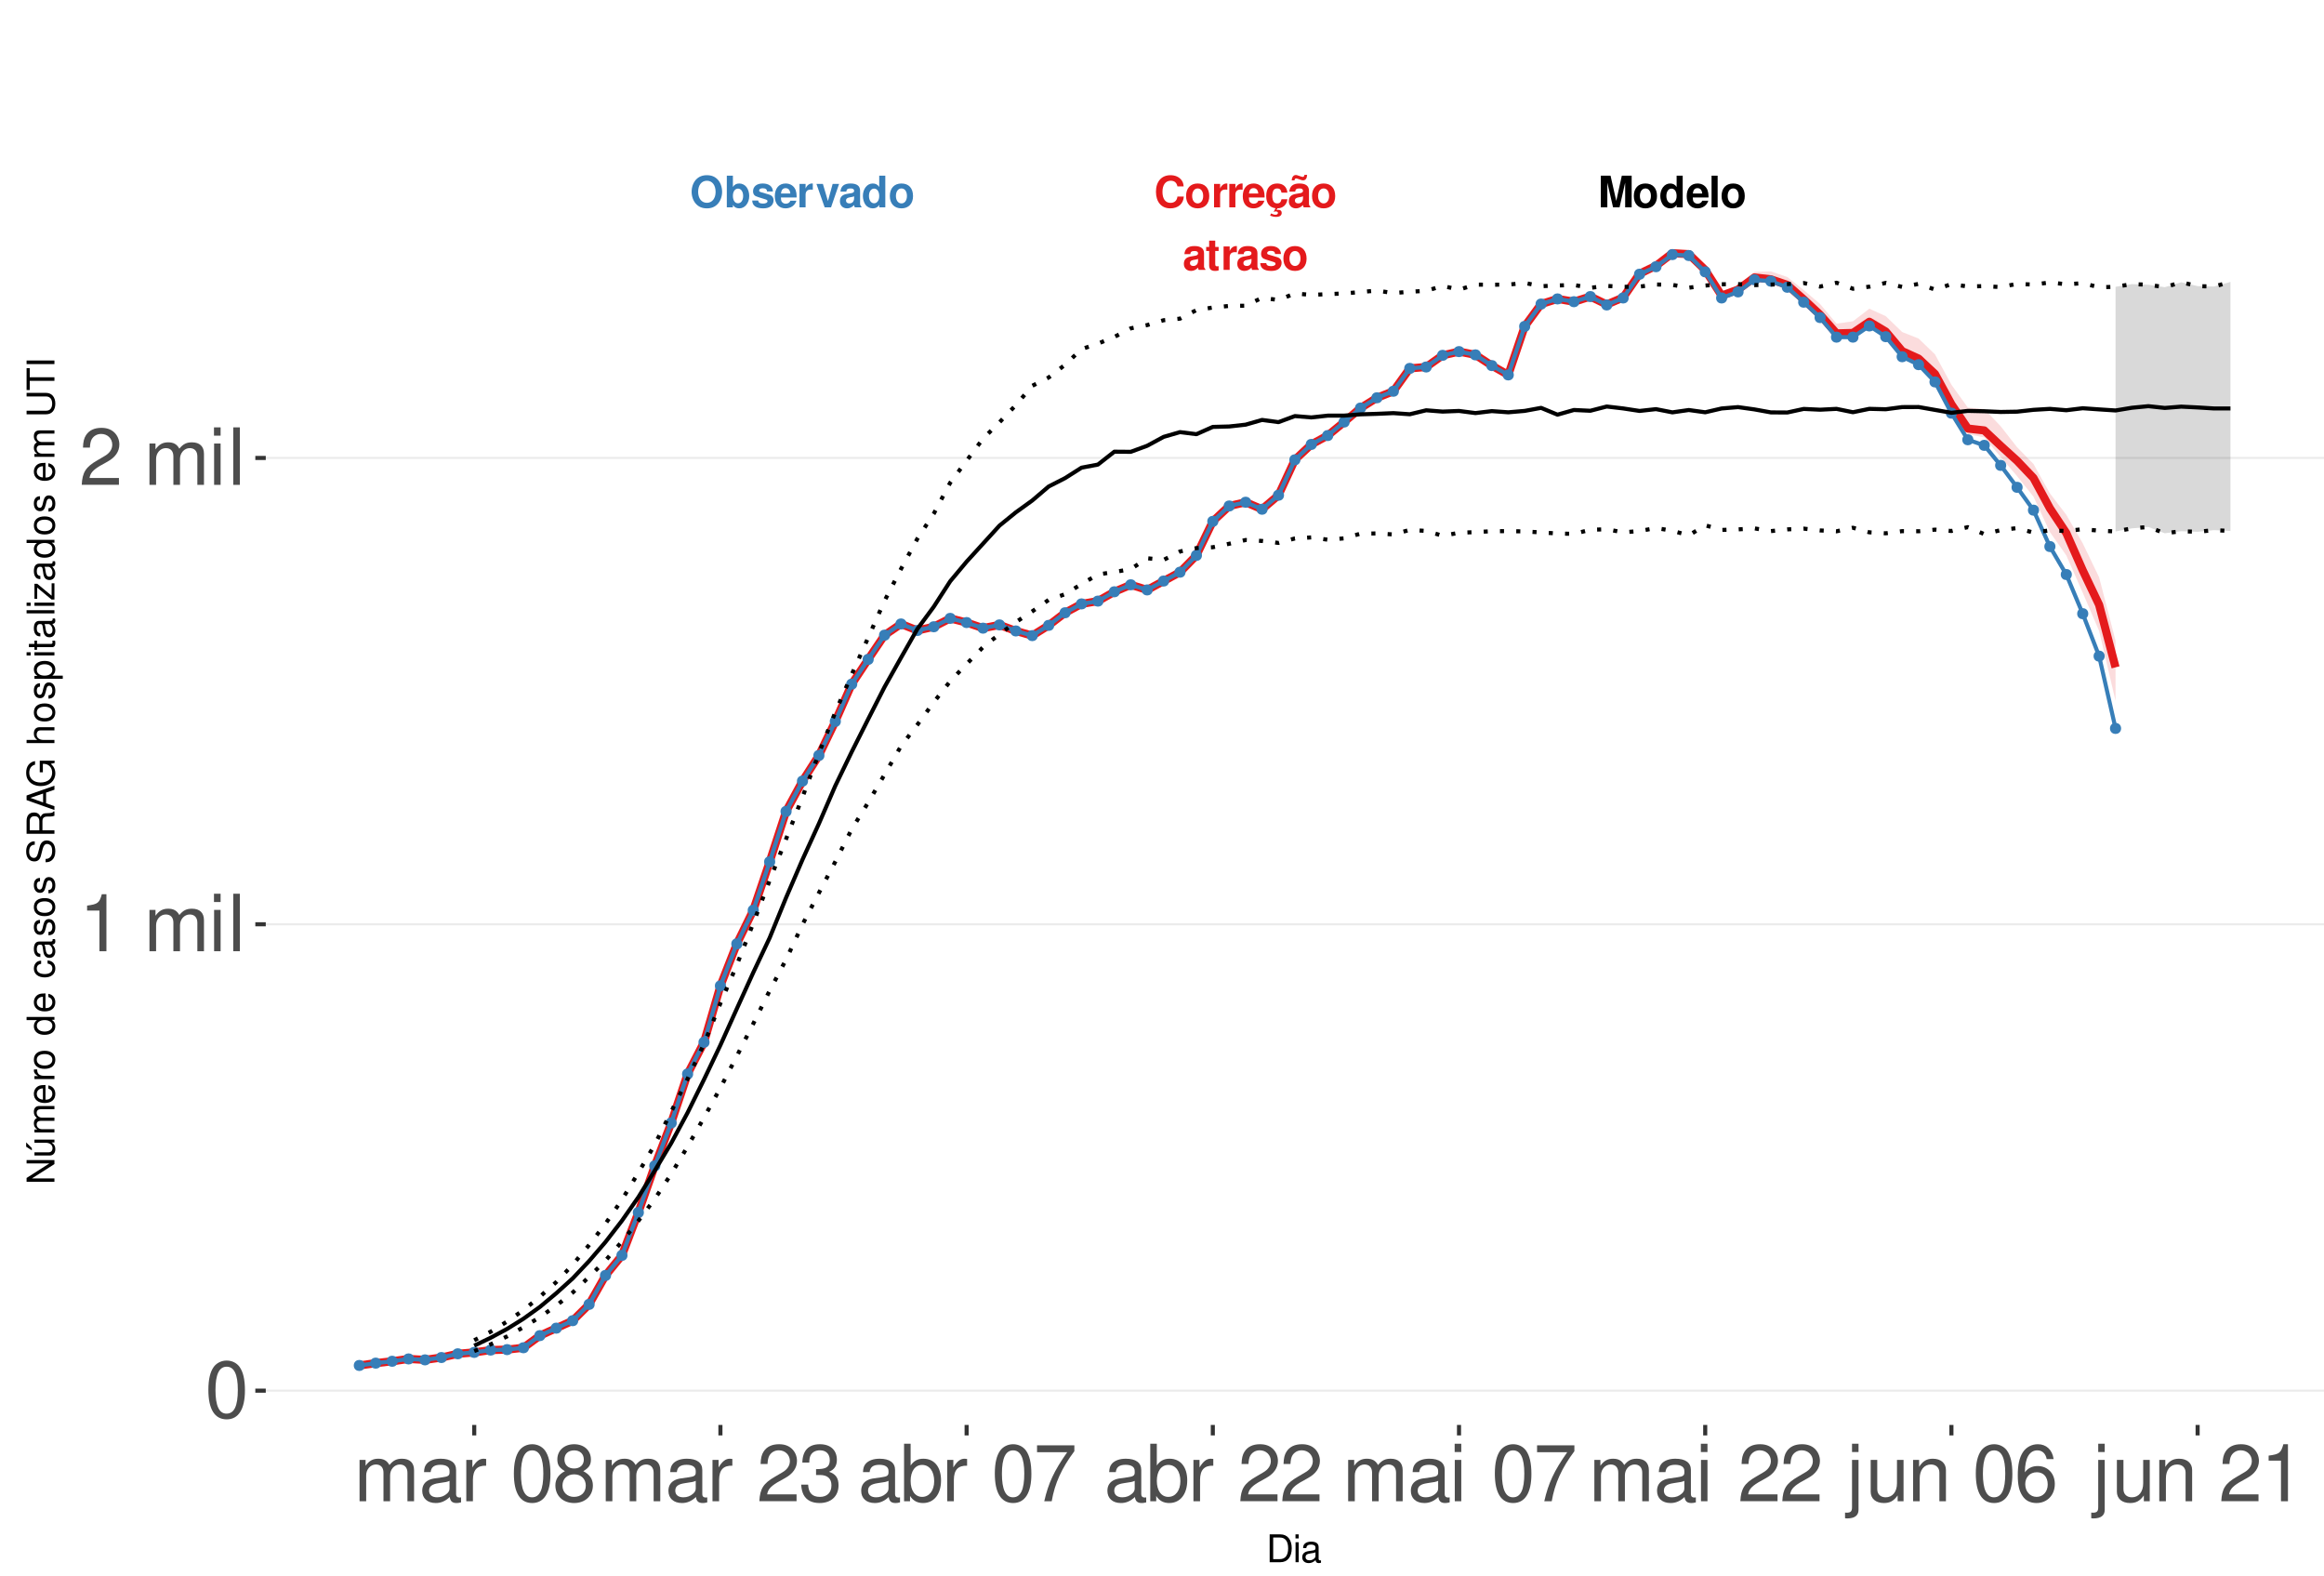 <?xml version="1.0" encoding="UTF-8"?>
<svg xmlns="http://www.w3.org/2000/svg" xmlns:xlink="http://www.w3.org/1999/xlink" width="609pt" height="413pt" viewBox="0 0 609 413" version="1.1">
<defs>
<g>
<symbol overflow="visible" id="glyph0-0">
<path style="stroke:none;" d=""/>
</symbol>
<symbol overflow="visible" id="glyph0-1">
<path style="stroke:none;" d="M 7.75 -5.484 C 7.703 -6.203 7.547 -6.656 7.203 -7.125 C 6.562 -7.969 5.547 -8.422 4.297 -8.422 C 1.953 -8.422 0.5 -6.75 0.5 -4.078 C 0.5 -1.406 1.938 0.266 4.25 0.266 C 6.328 0.266 7.688 -0.938 7.797 -2.828 L 6.125 -2.828 C 6.016 -1.781 5.359 -1.172 4.297 -1.172 C 2.984 -1.172 2.203 -2.234 2.203 -4.047 C 2.203 -5.875 3.016 -6.969 4.359 -6.969 C 5.344 -6.969 5.906 -6.5 6.125 -5.484 Z M 7.75 -5.484 "/>
</symbol>
<symbol overflow="visible" id="glyph0-2">
<path style="stroke:none;" d="M 3.422 -6.25 C 1.547 -6.25 0.391 -5 0.391 -2.984 C 0.391 -0.969 1.547 0.266 3.438 0.266 C 5.312 0.266 6.469 -0.969 6.469 -2.953 C 6.469 -5.031 5.344 -6.25 3.422 -6.25 Z M 3.438 -4.953 C 4.312 -4.953 4.875 -4.172 4.875 -2.969 C 4.875 -1.812 4.281 -1.031 3.438 -1.031 C 2.578 -1.031 1.984 -1.812 1.984 -2.984 C 1.984 -4.172 2.578 -4.953 3.438 -4.953 Z M 3.438 -4.953 "/>
</symbol>
<symbol overflow="visible" id="glyph0-3">
<path style="stroke:none;" d="M 0.719 -6.141 L 0.719 0 L 2.312 0 L 2.312 -3.266 C 2.312 -4.203 2.781 -4.656 3.703 -4.656 C 3.875 -4.656 4 -4.656 4.203 -4.625 L 4.203 -6.234 C 4.125 -6.25 4.078 -6.25 4.016 -6.25 C 3.281 -6.25 2.656 -5.766 2.312 -4.938 L 2.312 -6.141 Z M 0.719 -6.141 "/>
</symbol>
<symbol overflow="visible" id="glyph0-4">
<path style="stroke:none;" d="M 5.953 -2.578 C 5.969 -2.703 5.969 -2.766 5.969 -2.844 C 5.969 -3.453 5.875 -4.031 5.734 -4.453 C 5.328 -5.578 4.328 -6.25 3.094 -6.25 C 1.328 -6.25 0.25 -4.969 0.25 -2.906 C 0.25 -0.938 1.312 0.266 3.062 0.266 C 4.438 0.266 5.547 -0.516 5.906 -1.734 L 4.328 -1.734 C 4.141 -1.234 3.703 -0.953 3.109 -0.953 C 2.656 -0.953 2.297 -1.156 2.062 -1.484 C 1.922 -1.719 1.859 -1.984 1.844 -2.578 Z M 1.859 -3.625 C 1.969 -4.578 2.359 -5.031 3.078 -5.031 C 3.797 -5.031 4.234 -4.531 4.312 -3.625 Z M 1.859 -3.625 "/>
</symbol>
<symbol overflow="visible" id="glyph0-5">
<path style="stroke:none;" d="M 3.312 0.266 C 4.734 0.266 5.812 -0.703 5.938 -2.125 L 4.406 -2.125 C 4.219 -1.328 3.906 -1.031 3.281 -1.031 C 2.938 -1.031 2.594 -1.156 2.406 -1.391 C 2.141 -1.719 1.984 -2.312 1.984 -2.953 C 1.984 -3.531 2.094 -4.078 2.281 -4.438 C 2.469 -4.781 2.828 -4.953 3.281 -4.953 C 3.922 -4.953 4.234 -4.656 4.406 -3.844 L 5.938 -3.844 C 5.828 -5.344 4.828 -6.25 3.281 -6.25 C 1.438 -6.25 0.391 -5.047 0.391 -2.953 C 0.391 -1.078 1.25 0.031 2.828 0.234 L 2.328 1.203 C 2.547 1.109 2.672 1.062 2.891 1.062 C 3.234 1.062 3.469 1.234 3.469 1.469 C 3.469 1.734 3.188 1.938 2.828 1.938 C 2.5 1.938 2.203 1.859 1.641 1.594 L 1.422 2.188 C 2.125 2.438 2.484 2.5 2.984 2.5 C 3.938 2.5 4.453 2.125 4.453 1.438 C 4.453 0.938 4.125 0.641 3.578 0.641 C 3.406 0.641 3.266 0.656 3.109 0.719 Z M 3.312 0.266 "/>
</symbol>
<symbol overflow="visible" id="glyph0-6">
<path style="stroke:none;" d="M 5.953 -0.188 C 5.688 -0.453 5.594 -0.641 5.594 -0.938 L 5.594 -4.359 C 5.594 -5.609 4.75 -6.25 3.078 -6.25 C 1.422 -6.25 0.562 -5.547 0.453 -4.125 L 1.984 -4.125 C 2.062 -4.75 2.328 -4.953 3.109 -4.953 C 3.734 -4.953 4.031 -4.75 4.031 -4.344 C 4.031 -4.141 3.938 -3.969 3.766 -3.875 C 3.547 -3.75 3.547 -3.75 2.766 -3.625 L 2.125 -3.516 C 0.906 -3.312 0.312 -2.688 0.312 -1.578 C 0.312 -0.484 1.062 0.266 2.188 0.266 C 2.859 0.266 3.484 -0.016 4.047 -0.609 C 4.047 -0.297 4.078 -0.188 4.234 0 L 5.953 0 Z M 4.031 -2.469 C 4.031 -1.547 3.578 -1.031 2.781 -1.031 C 2.234 -1.031 1.906 -1.312 1.906 -1.766 C 1.906 -2.234 2.156 -2.469 2.828 -2.609 L 3.359 -2.703 C 3.781 -2.781 3.859 -2.812 4.031 -2.906 Z M 4.406 -8.516 C 4.359 -8.156 4.219 -7.969 3.984 -7.969 C 3.906 -7.969 3.672 -8.016 3.609 -8.047 L 2.781 -8.328 C 2.375 -8.469 2.359 -8.469 2.156 -8.469 C 1.531 -8.469 1.125 -7.953 1.078 -7.062 L 1.797 -7.062 C 1.859 -7.422 1.984 -7.578 2.25 -7.578 C 2.359 -7.578 2.469 -7.547 2.594 -7.5 L 3.406 -7.219 C 3.641 -7.125 3.859 -7.078 4.031 -7.078 C 4.703 -7.078 5.062 -7.547 5.109 -8.516 Z M 4.406 -8.516 "/>
</symbol>
<symbol overflow="visible" id="glyph0-7">
<path style="stroke:none;" d="M 5.953 -0.188 C 5.688 -0.453 5.594 -0.641 5.594 -0.938 L 5.594 -4.359 C 5.594 -5.609 4.75 -6.25 3.078 -6.25 C 1.422 -6.25 0.562 -5.547 0.453 -4.125 L 1.984 -4.125 C 2.062 -4.75 2.328 -4.953 3.109 -4.953 C 3.734 -4.953 4.031 -4.75 4.031 -4.344 C 4.031 -4.141 3.938 -3.969 3.766 -3.875 C 3.547 -3.75 3.547 -3.75 2.766 -3.625 L 2.125 -3.516 C 0.906 -3.312 0.312 -2.688 0.312 -1.578 C 0.312 -0.484 1.062 0.266 2.188 0.266 C 2.859 0.266 3.484 -0.016 4.047 -0.609 C 4.047 -0.297 4.078 -0.188 4.234 0 L 5.953 0 Z M 4.031 -2.469 C 4.031 -1.547 3.578 -1.031 2.781 -1.031 C 2.234 -1.031 1.906 -1.312 1.906 -1.766 C 1.906 -2.234 2.156 -2.469 2.828 -2.609 L 3.359 -2.703 C 3.781 -2.781 3.859 -2.812 4.031 -2.906 Z M 4.031 -2.469 "/>
</symbol>
<symbol overflow="visible" id="glyph0-8">
<path style="stroke:none;" d="M 3.422 -6.016 L 2.531 -6.016 L 2.531 -7.672 L 0.938 -7.672 L 0.938 -6.016 L 0.156 -6.016 L 0.156 -4.953 L 0.938 -4.953 L 0.938 -1.188 C 0.938 -0.219 1.453 0.266 2.5 0.266 C 2.859 0.266 3.125 0.234 3.422 0.141 L 3.422 -0.984 C 3.266 -0.953 3.188 -0.938 3.062 -0.938 C 2.641 -0.938 2.531 -1.062 2.531 -1.609 L 2.531 -4.953 L 3.422 -4.953 Z M 3.422 -6.016 "/>
</symbol>
<symbol overflow="visible" id="glyph0-9">
<path style="stroke:none;" d="M 5.75 -4.156 C 5.719 -5.453 4.719 -6.25 3.078 -6.25 C 1.516 -6.25 0.547 -5.453 0.547 -4.203 C 0.547 -3.781 0.672 -3.438 0.891 -3.203 C 1.109 -2.984 1.297 -2.875 1.891 -2.688 L 3.781 -2.094 C 4.188 -1.969 4.328 -1.844 4.328 -1.594 C 4.328 -1.219 3.875 -0.984 3.141 -0.984 C 2.719 -0.984 2.406 -1.062 2.203 -1.203 C 2.031 -1.328 1.953 -1.453 1.891 -1.781 L 0.328 -1.781 C 0.375 -0.438 1.359 0.266 3.234 0.266 C 4.078 0.266 4.734 0.078 5.188 -0.281 C 5.641 -0.641 5.922 -1.219 5.922 -1.812 C 5.922 -2.609 5.516 -3.125 4.703 -3.359 L 2.703 -3.953 C 2.25 -4.078 2.141 -4.172 2.141 -4.422 C 2.141 -4.766 2.5 -5 3.062 -5 C 3.828 -5 4.203 -4.719 4.203 -4.156 Z M 5.75 -4.156 "/>
</symbol>
<symbol overflow="visible" id="glyph0-10">
<path style="stroke:none;" d="M 2.453 -6.469 L 3.953 0 L 5.656 0 L 7.125 -6.469 L 7.125 0 L 8.828 0 L 8.828 -8.297 L 6.25 -8.297 L 4.797 -1.688 L 3.297 -8.297 L 0.75 -8.297 L 0.75 0 L 2.453 0 Z M 2.453 -6.469 "/>
</symbol>
<symbol overflow="visible" id="glyph0-11">
<path style="stroke:none;" d="M 4.609 0 L 6.203 0 L 6.203 -8.297 L 4.609 -8.297 L 4.609 -5.344 C 4.203 -5.953 3.688 -6.25 2.906 -6.25 C 1.438 -6.25 0.328 -4.828 0.328 -2.984 C 0.328 -2.156 0.578 -1.312 0.984 -0.719 C 1.406 -0.109 2.156 0.266 2.906 0.266 C 3.688 0.266 4.203 -0.016 4.609 -0.625 Z M 3.266 -4.906 C 4.078 -4.906 4.609 -4.141 4.609 -2.953 C 4.609 -1.844 4.062 -1.062 3.266 -1.062 C 2.469 -1.062 1.922 -1.859 1.922 -2.984 C 1.922 -4.125 2.469 -4.906 3.266 -4.906 Z M 3.266 -4.906 "/>
</symbol>
<symbol overflow="visible" id="glyph0-12">
<path style="stroke:none;" d="M 2.359 -8.297 L 0.766 -8.297 L 0.766 0 L 2.359 0 Z M 2.359 -8.297 "/>
</symbol>
<symbol overflow="visible" id="glyph0-13">
<path style="stroke:none;" d="M 4.438 -8.422 C 3.281 -8.422 2.328 -8.047 1.609 -7.281 C 0.875 -6.484 0.453 -5.328 0.453 -4.078 C 0.453 -2.844 0.875 -1.672 1.609 -0.891 C 2.328 -0.109 3.266 0.266 4.453 0.266 C 5.625 0.266 6.562 -0.109 7.281 -0.891 C 8 -1.656 8.438 -2.859 8.438 -4.031 C 8.438 -5.328 8.016 -6.5 7.281 -7.281 C 6.547 -8.062 5.641 -8.422 4.438 -8.422 Z M 4.453 -6.969 C 5.844 -6.969 6.734 -5.828 6.734 -4.031 C 6.734 -2.328 5.812 -1.188 4.453 -1.188 C 3.062 -1.188 2.156 -2.328 2.156 -4.078 C 2.156 -5.828 3.062 -6.969 4.453 -6.969 Z M 4.453 -6.969 "/>
</symbol>
<symbol overflow="visible" id="glyph0-14">
<path style="stroke:none;" d="M 0.672 -8.297 L 0.672 0 L 2.266 0 L 2.266 -0.625 C 2.656 -0.016 3.188 0.266 3.953 0.266 C 5.422 0.266 6.547 -1.141 6.547 -2.984 C 6.547 -3.828 6.297 -4.656 5.875 -5.25 C 5.453 -5.859 4.703 -6.25 3.953 -6.25 C 3.188 -6.25 2.656 -5.953 2.266 -5.344 L 2.266 -8.297 Z M 3.609 -4.906 C 4.391 -4.906 4.953 -4.125 4.953 -2.984 C 4.953 -1.859 4.406 -1.062 3.609 -1.062 C 2.797 -1.062 2.266 -1.828 2.266 -3.016 C 2.266 -4.141 2.812 -4.906 3.609 -4.906 Z M 3.609 -4.906 "/>
</symbol>
<symbol overflow="visible" id="glyph0-15">
<path style="stroke:none;" d="M 3.984 0 L 6.094 -6.141 L 4.406 -6.141 L 3.172 -1.656 L 1.844 -6.141 L 0.156 -6.141 L 2.312 0 Z M 3.984 0 "/>
</symbol>
<symbol overflow="visible" id="glyph1-0">
<path style="stroke:none;" d=""/>
</symbol>
<symbol overflow="visible" id="glyph1-1">
<path style="stroke:none;" d="M 5.688 -14.938 C 4.312 -14.938 3.078 -14.312 2.312 -13.297 C 1.359 -11.984 0.891 -10 0.891 -7.234 C 0.891 -2.188 2.547 0.469 5.688 0.469 C 8.781 0.469 10.469 -2.188 10.469 -7.109 C 10.469 -10 10.016 -11.938 9.047 -13.297 C 8.281 -14.328 7.062 -14.938 5.688 -14.938 Z M 5.688 -13.328 C 7.641 -13.328 8.609 -11.312 8.609 -7.266 C 8.609 -3.016 7.656 -1.031 5.641 -1.031 C 3.719 -1.031 2.75 -3.094 2.75 -7.203 C 2.75 -11.312 3.719 -13.328 5.688 -13.328 Z M 5.688 -13.328 "/>
</symbol>
<symbol overflow="visible" id="glyph1-2">
<path style="stroke:none;" d="M 5.344 -10.641 L 5.344 0 L 7.172 0 L 7.172 -14.938 L 5.969 -14.938 C 5.328 -12.641 4.922 -12.328 2.109 -11.953 L 2.109 -10.641 Z M 5.344 -10.641 "/>
</symbol>
<symbol overflow="visible" id="glyph1-3">
<path style="stroke:none;" d=""/>
</symbol>
<symbol overflow="visible" id="glyph1-4">
<path style="stroke:none;" d="M 1.453 -10.828 L 1.453 0 L 3.188 0 L 3.188 -6.797 C 3.188 -8.359 4.312 -9.625 5.719 -9.625 C 7 -9.625 7.719 -8.844 7.719 -7.453 L 7.719 0 L 9.453 0 L 9.453 -6.797 C 9.453 -8.359 10.594 -9.625 12 -9.625 C 13.266 -9.625 14 -8.812 14 -7.453 L 14 0 L 15.734 0 L 15.734 -8.125 C 15.734 -10.062 14.625 -11.141 12.594 -11.141 C 11.156 -11.141 10.281 -10.703 9.281 -9.484 C 8.641 -10.641 7.766 -11.141 6.359 -11.141 C 4.922 -11.141 3.953 -10.594 3.031 -9.297 L 3.031 -10.828 Z M 1.453 -10.828 "/>
</symbol>
<symbol overflow="visible" id="glyph1-5">
<path style="stroke:none;" d="M 3.094 -10.828 L 1.391 -10.828 L 1.391 0 L 3.094 0 Z M 3.094 -15.062 L 1.359 -15.062 L 1.359 -12.891 L 3.094 -12.891 Z M 3.094 -15.062 "/>
</symbol>
<symbol overflow="visible" id="glyph1-6">
<path style="stroke:none;" d="M 3.141 -15.062 L 1.406 -15.062 L 1.406 0 L 3.141 0 Z M 3.141 -15.062 "/>
</symbol>
<symbol overflow="visible" id="glyph1-7">
<path style="stroke:none;" d="M 10.453 -1.797 L 2.75 -1.797 C 2.938 -3.031 3.594 -3.828 5.391 -4.922 L 7.453 -6.078 C 9.5 -7.203 10.562 -8.734 10.562 -10.578 C 10.562 -11.812 10.062 -12.969 9.188 -13.781 C 8.328 -14.562 7.25 -14.938 5.859 -14.938 C 4 -14.938 2.625 -14.281 1.812 -13 C 1.297 -12.203 1.078 -11.281 1.031 -9.766 L 2.844 -9.766 C 2.906 -10.781 3.031 -11.375 3.281 -11.875 C 3.766 -12.781 4.703 -13.344 5.797 -13.344 C 7.453 -13.344 8.703 -12.141 8.703 -10.531 C 8.703 -9.344 8.016 -8.297 6.719 -7.562 L 4.812 -6.438 C 1.75 -4.688 0.875 -3.281 0.703 -0.016 L 10.453 -0.016 Z M 10.453 -1.797 "/>
</symbol>
<symbol overflow="visible" id="glyph1-8">
<path style="stroke:none;" d="M 11.047 -1.016 C 10.859 -0.969 10.781 -0.969 10.672 -0.969 C 10.078 -0.969 9.75 -1.281 9.75 -1.812 L 9.75 -8.188 C 9.75 -10.094 8.344 -11.141 5.688 -11.141 C 4.094 -11.141 2.828 -10.672 2.094 -9.875 C 1.594 -9.312 1.391 -8.703 1.344 -7.625 L 3.078 -7.625 C 3.219 -8.938 4 -9.547 5.625 -9.547 C 7.188 -9.547 8.031 -8.969 8.031 -7.938 L 8.031 -7.484 C 8.016 -6.734 7.641 -6.469 6.234 -6.281 C 3.797 -5.969 3.422 -5.891 2.766 -5.625 C 1.516 -5.078 0.875 -4.125 0.875 -2.734 C 0.875 -0.766 2.234 0.469 4.422 0.469 C 5.781 0.469 6.875 0 8.094 -1.109 C 8.219 0 8.766 0.469 9.875 0.469 C 10.25 0.469 10.469 0.438 11.047 0.297 Z M 8.031 -3.406 C 8.031 -2.828 7.875 -2.484 7.359 -2 C 6.656 -1.359 5.797 -1.031 4.797 -1.031 C 3.453 -1.031 2.672 -1.672 2.672 -2.766 C 2.672 -3.906 3.406 -4.484 5.266 -4.75 C 7.109 -5 7.453 -5.078 8.031 -5.344 Z M 8.031 -3.406 "/>
</symbol>
<symbol overflow="visible" id="glyph1-9">
<path style="stroke:none;" d="M 1.422 -10.828 L 1.422 0 L 3.156 0 L 3.156 -5.625 C 3.188 -8.219 4.25 -9.375 6.625 -9.312 L 6.625 -11.078 C 6.344 -11.109 6.172 -11.141 5.969 -11.141 C 4.859 -11.141 4 -10.469 3.016 -8.859 L 3.016 -10.828 Z M 1.422 -10.828 "/>
</symbol>
<symbol overflow="visible" id="glyph1-10">
<path style="stroke:none;" d="M 8.078 -7.875 C 9.609 -8.797 10.078 -9.547 10.078 -10.953 C 10.078 -13.297 8.281 -14.938 5.688 -14.938 C 3.094 -14.938 1.281 -13.297 1.281 -10.969 C 1.281 -9.547 1.75 -8.812 3.266 -7.875 C 1.594 -7.016 0.766 -5.797 0.766 -4.156 C 0.766 -1.422 2.766 0.469 5.688 0.469 C 8.578 0.469 10.594 -1.422 10.594 -4.156 C 10.594 -5.797 9.766 -7.016 8.078 -7.875 Z M 5.688 -13.328 C 7.234 -13.328 8.219 -12.391 8.219 -10.906 C 8.219 -9.5 7.203 -8.578 5.688 -8.578 C 4.125 -8.578 3.141 -9.5 3.141 -10.953 C 3.141 -12.391 4.125 -13.328 5.688 -13.328 Z M 5.688 -7.047 C 7.5 -7.047 8.734 -5.844 8.734 -4.109 C 8.734 -2.312 7.516 -1.141 5.641 -1.141 C 3.859 -1.141 2.625 -2.359 2.625 -4.094 C 2.625 -5.859 3.844 -7.047 5.688 -7.047 Z M 5.688 -7.047 "/>
</symbol>
<symbol overflow="visible" id="glyph1-11">
<path style="stroke:none;" d="M 4.562 -6.875 L 5.562 -6.875 C 7.547 -6.875 8.594 -5.953 8.594 -4.156 C 8.594 -2.266 7.453 -1.141 5.578 -1.141 C 3.578 -1.141 2.609 -2.141 2.484 -4.344 L 0.656 -4.344 C 0.75 -3.141 0.953 -2.359 1.297 -1.688 C 2.062 -0.25 3.484 0.469 5.5 0.469 C 8.516 0.469 10.453 -1.344 10.453 -4.172 C 10.453 -6.078 9.734 -7.109 7.969 -7.719 C 9.344 -8.281 10.016 -9.312 10.016 -10.828 C 10.016 -13.391 8.344 -14.938 5.562 -14.938 C 2.609 -14.938 1.031 -13.281 0.969 -10.125 L 2.781 -10.125 C 2.812 -11.031 2.891 -11.547 3.125 -12 C 3.531 -12.844 4.438 -13.344 5.578 -13.344 C 7.188 -13.344 8.156 -12.375 8.156 -10.766 C 8.156 -9.703 7.781 -9.062 6.984 -8.719 C 6.484 -8.516 5.828 -8.422 4.562 -8.406 Z M 4.562 -6.875 "/>
</symbol>
<symbol overflow="visible" id="glyph1-12">
<path style="stroke:none;" d="M 1.109 -15.062 L 1.109 0 L 2.672 0 L 2.672 -1.391 C 3.484 -0.125 4.578 0.469 6.094 0.469 C 8.938 0.469 10.797 -1.859 10.797 -5.453 C 10.797 -8.969 9.047 -11.141 6.172 -11.141 C 4.688 -11.141 3.641 -10.578 2.828 -9.359 L 2.828 -15.062 Z M 5.844 -9.516 C 7.766 -9.516 9 -7.844 9 -5.266 C 9 -2.812 7.719 -1.141 5.844 -1.141 C 4 -1.141 2.828 -2.781 2.828 -5.328 C 2.828 -7.875 4 -9.516 5.844 -9.516 Z M 5.844 -9.516 "/>
</symbol>
<symbol overflow="visible" id="glyph1-13">
<path style="stroke:none;" d="M 10.734 -14.641 L 0.953 -14.641 L 0.953 -12.844 L 8.859 -12.844 C 5.375 -7.875 3.953 -4.812 2.844 0 L 4.797 0 C 5.594 -4.688 7.438 -8.719 10.734 -13.109 Z M 10.734 -14.641 "/>
</symbol>
<symbol overflow="visible" id="glyph1-14">
<path style="stroke:none;" d="M 1.453 -10.828 L 1.453 1.562 C 1.453 2.641 1.109 3 0.047 3 C -0.078 3 -0.141 3 -0.375 2.969 L -0.375 4.438 C -0.172 4.484 -0.062 4.5 0.203 4.5 C 2.141 4.5 3.156 3.734 3.156 2.25 L 3.156 -10.828 Z M 3.156 -15.062 L 1.453 -15.062 L 1.453 -12.891 L 3.156 -12.891 Z M 3.156 -15.062 "/>
</symbol>
<symbol overflow="visible" id="glyph1-15">
<path style="stroke:none;" d="M 9.953 0 L 9.953 -10.828 L 8.234 -10.828 L 8.234 -4.688 C 8.234 -2.484 7.078 -1.031 5.281 -1.031 C 3.922 -1.031 3.062 -1.859 3.062 -3.156 L 3.062 -10.828 L 1.344 -10.828 L 1.344 -2.484 C 1.344 -0.688 2.688 0.469 4.797 0.469 C 6.375 0.469 7.391 -0.078 8.406 -1.516 L 8.406 0 Z M 9.953 0 "/>
</symbol>
<symbol overflow="visible" id="glyph1-16">
<path style="stroke:none;" d="M 1.453 -10.828 L 1.453 0 L 3.188 0 L 3.188 -5.969 C 3.188 -8.188 4.344 -9.625 6.109 -9.625 C 7.484 -9.625 8.344 -8.797 8.344 -7.5 L 8.344 0 L 10.062 0 L 10.062 -8.188 C 10.062 -9.984 8.719 -11.141 6.625 -11.141 C 5.016 -11.141 3.984 -10.516 3.031 -9 L 3.031 -10.828 Z M 1.453 -10.828 "/>
</symbol>
<symbol overflow="visible" id="glyph1-17">
<path style="stroke:none;" d="M 10.281 -11.047 C 9.938 -13.484 8.359 -14.938 6.141 -14.938 C 4.531 -14.938 3.078 -14.156 2.203 -12.812 C 1.281 -11.344 0.891 -9.516 0.891 -6.812 C 0.891 -4.297 1.234 -2.703 2.125 -1.391 C 2.906 -0.172 4.188 0.469 5.797 0.469 C 8.594 0.469 10.594 -1.609 10.594 -4.531 C 10.594 -7.266 8.734 -9.219 6.109 -9.219 C 4.672 -9.219 3.531 -8.672 2.75 -7.578 C 2.766 -11.281 3.922 -13.328 6.016 -13.328 C 7.297 -13.328 8.188 -12.5 8.469 -11.047 Z M 5.891 -7.594 C 7.641 -7.594 8.734 -6.359 8.734 -4.375 C 8.734 -2.5 7.5 -1.141 5.828 -1.141 C 4.125 -1.141 2.844 -2.562 2.844 -4.469 C 2.844 -6.328 4.094 -7.594 5.891 -7.594 Z M 5.891 -7.594 "/>
</symbol>
<symbol overflow="visible" id="glyph2-0">
<path style="stroke:none;" d=""/>
</symbol>
<symbol overflow="visible" id="glyph2-1">
<path style="stroke:none;" d="M 0.891 0 L 3.703 0 C 5.547 0 6.672 -1.375 6.672 -3.656 C 6.672 -5.906 5.547 -7.297 3.703 -7.297 L 0.891 -7.297 Z M 1.812 -0.812 L 1.812 -6.469 L 3.547 -6.469 C 4.984 -6.469 5.734 -5.5 5.734 -3.641 C 5.734 -1.797 4.984 -0.812 3.547 -0.812 Z M 1.812 -0.812 "/>
</symbol>
<symbol overflow="visible" id="glyph2-2">
<path style="stroke:none;" d="M 1.5 -5.234 L 0.672 -5.234 L 0.672 0 L 1.5 0 Z M 1.5 -7.297 L 0.656 -7.297 L 0.656 -6.234 L 1.5 -6.234 Z M 1.5 -7.297 "/>
</symbol>
<symbol overflow="visible" id="glyph2-3">
<path style="stroke:none;" d="M 5.344 -0.484 C 5.266 -0.469 5.219 -0.469 5.172 -0.469 C 4.875 -0.469 4.719 -0.625 4.719 -0.875 L 4.719 -3.953 C 4.719 -4.891 4.047 -5.391 2.75 -5.391 C 1.984 -5.391 1.375 -5.172 1.016 -4.781 C 0.766 -4.516 0.672 -4.203 0.656 -3.688 L 1.484 -3.688 C 1.562 -4.328 1.938 -4.625 2.719 -4.625 C 3.484 -4.625 3.891 -4.344 3.891 -3.844 L 3.891 -3.625 C 3.875 -3.266 3.703 -3.125 3.016 -3.047 C 1.844 -2.891 1.656 -2.844 1.344 -2.719 C 0.734 -2.453 0.422 -2 0.422 -1.312 C 0.422 -0.375 1.078 0.234 2.141 0.234 C 2.797 0.234 3.328 0 3.922 -0.547 C 3.984 0 4.234 0.234 4.781 0.234 C 4.953 0.234 5.062 0.203 5.344 0.141 Z M 3.891 -1.656 C 3.891 -1.375 3.812 -1.203 3.562 -0.969 C 3.219 -0.656 2.812 -0.5 2.312 -0.5 C 1.672 -0.5 1.297 -0.812 1.297 -1.344 C 1.297 -1.891 1.656 -2.172 2.547 -2.297 C 3.438 -2.422 3.609 -2.453 3.891 -2.594 Z M 3.891 -1.656 "/>
</symbol>
<symbol overflow="visible" id="glyph3-0">
<path style="stroke:none;" d=""/>
</symbol>
<symbol overflow="visible" id="glyph3-1">
<path style="stroke:none;" d="M -7.297 -6.453 L -7.297 -5.578 L -1.328 -5.578 L -7.297 -1.766 L -7.297 -0.766 L 0 -0.766 L 0 -1.641 L -5.906 -1.641 L 0 -5.406 L 0 -6.453 Z M -7.297 -6.453 "/>
</symbol>
<symbol overflow="visible" id="glyph3-2">
<path style="stroke:none;" d="M 0 -4.812 L -5.234 -4.812 L -5.234 -3.984 L -2.266 -3.984 C -1.203 -3.984 -0.5 -3.438 -0.5 -2.562 C -0.5 -1.906 -0.906 -1.484 -1.531 -1.484 L -5.234 -1.484 L -5.234 -0.656 L -1.203 -0.656 C -0.328 -0.656 0.234 -1.297 0.234 -2.312 C 0.234 -3.094 -0.047 -3.578 -0.734 -4.062 L 0 -4.062 Z M -7.406 -2.953 L -5.922 -2 L -5.922 -2.594 L -7.406 -4.094 Z M -7.406 -2.953 "/>
</symbol>
<symbol overflow="visible" id="glyph3-3">
<path style="stroke:none;" d="M -5.234 -0.703 L 0 -0.703 L 0 -1.547 L -3.297 -1.547 C -4.047 -1.547 -4.656 -2.094 -4.656 -2.766 C -4.656 -3.391 -4.281 -3.734 -3.609 -3.734 L 0 -3.734 L 0 -4.578 L -3.297 -4.578 C -4.047 -4.578 -4.656 -5.125 -4.656 -5.812 C -4.656 -6.422 -4.266 -6.781 -3.609 -6.781 L 0 -6.781 L 0 -7.625 L -3.938 -7.625 C -4.875 -7.625 -5.391 -7.078 -5.391 -6.094 C -5.391 -5.406 -5.188 -4.984 -4.594 -4.484 C -5.156 -4.188 -5.391 -3.766 -5.391 -3.078 C -5.391 -2.375 -5.125 -1.906 -4.5 -1.469 L -5.234 -1.469 Z M -5.234 -0.703 "/>
</symbol>
<symbol overflow="visible" id="glyph3-4">
<path style="stroke:none;" d="M -2.344 -5.125 C -3.141 -5.125 -3.625 -5.062 -4.016 -4.922 C -4.875 -4.578 -5.391 -3.781 -5.391 -2.797 C -5.391 -1.344 -4.281 -0.406 -2.547 -0.406 C -0.812 -0.406 0.234 -1.297 0.234 -2.781 C 0.234 -3.984 -0.453 -4.812 -1.594 -5.016 L -1.594 -4.188 C -0.906 -3.953 -0.547 -3.484 -0.547 -2.812 C -0.547 -2.281 -0.781 -1.828 -1.219 -1.547 C -1.516 -1.344 -1.812 -1.281 -2.344 -1.266 Z M -3.016 -1.297 C -3.984 -1.359 -4.625 -1.953 -4.625 -2.797 C -4.625 -3.641 -3.953 -4.234 -3.016 -4.234 Z M -3.016 -1.297 "/>
</symbol>
<symbol overflow="visible" id="glyph3-5">
<path style="stroke:none;" d="M -5.234 -0.688 L 0 -0.688 L 0 -1.531 L -2.719 -1.531 C -3.984 -1.547 -4.547 -2.062 -4.516 -3.203 L -5.359 -3.203 C -5.375 -3.062 -5.391 -2.984 -5.391 -2.891 C -5.391 -2.344 -5.062 -1.938 -4.297 -1.453 L -5.234 -1.453 Z M -5.234 -0.688 "/>
</symbol>
<symbol overflow="visible" id="glyph3-6">
<path style="stroke:none;" d="M -5.391 -2.719 C -5.391 -1.234 -4.344 -0.359 -2.578 -0.359 C -0.812 -0.359 0.234 -1.234 0.234 -2.734 C 0.234 -4.203 -0.812 -5.094 -2.547 -5.094 C -4.359 -5.094 -5.391 -4.234 -5.391 -2.719 Z M -4.625 -2.734 C -4.625 -3.672 -3.844 -4.234 -2.547 -4.234 C -1.312 -4.234 -0.547 -3.656 -0.547 -2.734 C -0.547 -1.797 -1.312 -1.234 -2.578 -1.234 C -3.844 -1.234 -4.625 -1.797 -4.625 -2.734 Z M -4.625 -2.734 "/>
</symbol>
<symbol overflow="visible" id="glyph3-7">
<path style="stroke:none;" d=""/>
</symbol>
<symbol overflow="visible" id="glyph3-8">
<path style="stroke:none;" d="M -7.297 -4.953 L -7.297 -4.125 L -4.578 -4.125 C -5.109 -3.766 -5.391 -3.203 -5.391 -2.516 C -5.391 -1.156 -4.297 -0.266 -2.625 -0.266 C -0.859 -0.266 0.234 -1.125 0.234 -2.547 C 0.234 -3.266 -0.047 -3.766 -0.688 -4.203 L 0 -4.203 L 0 -4.953 Z M -4.609 -2.656 C -4.609 -3.547 -3.812 -4.125 -2.562 -4.125 C -1.344 -4.125 -0.547 -3.547 -0.547 -2.656 C -0.547 -1.734 -1.359 -1.125 -2.578 -1.125 C -3.797 -1.125 -4.609 -1.734 -4.609 -2.656 Z M -4.609 -2.656 "/>
</symbol>
<symbol overflow="visible" id="glyph3-9">
<path style="stroke:none;" d="M -3.484 -4.703 C -3.984 -4.672 -4.312 -4.562 -4.609 -4.359 C -5.094 -4 -5.391 -3.375 -5.391 -2.641 C -5.391 -1.219 -4.266 -0.312 -2.531 -0.312 C -0.844 -0.312 0.234 -1.203 0.234 -2.625 C 0.234 -3.875 -0.516 -4.672 -1.797 -4.766 L -1.797 -3.938 C -0.953 -3.797 -0.547 -3.359 -0.547 -2.656 C -0.547 -1.734 -1.297 -1.188 -2.531 -1.188 C -3.844 -1.188 -4.625 -1.719 -4.625 -2.625 C -4.625 -3.328 -4.203 -3.766 -3.484 -3.875 Z M -3.484 -4.703 "/>
</symbol>
<symbol overflow="visible" id="glyph3-10">
<path style="stroke:none;" d="M -0.484 -5.344 C -0.469 -5.266 -0.469 -5.219 -0.469 -5.172 C -0.469 -4.875 -0.625 -4.719 -0.875 -4.719 L -3.953 -4.719 C -4.891 -4.719 -5.391 -4.047 -5.391 -2.75 C -5.391 -1.984 -5.172 -1.375 -4.781 -1.016 C -4.516 -0.766 -4.203 -0.672 -3.688 -0.656 L -3.688 -1.484 C -4.328 -1.562 -4.625 -1.938 -4.625 -2.719 C -4.625 -3.484 -4.344 -3.891 -3.844 -3.891 L -3.625 -3.891 C -3.266 -3.875 -3.125 -3.703 -3.047 -3.016 C -2.891 -1.844 -2.844 -1.656 -2.719 -1.344 C -2.453 -0.734 -2 -0.422 -1.312 -0.422 C -0.375 -0.422 0.234 -1.078 0.234 -2.141 C 0.234 -2.797 0 -3.328 -0.547 -3.922 C 0 -3.984 0.234 -4.234 0.234 -4.781 C 0.234 -4.953 0.203 -5.062 0.141 -5.344 Z M -1.656 -3.891 C -1.375 -3.891 -1.203 -3.812 -0.969 -3.562 C -0.656 -3.219 -0.5 -2.812 -0.5 -2.312 C -0.5 -1.672 -0.812 -1.297 -1.344 -1.297 C -1.891 -1.297 -2.172 -1.656 -2.297 -2.547 C -2.422 -3.438 -2.453 -3.609 -2.594 -3.891 Z M -1.656 -3.891 "/>
</symbol>
<symbol overflow="visible" id="glyph3-11">
<path style="stroke:none;" d="M -3.781 -4.375 C -4.812 -4.375 -5.391 -3.688 -5.391 -2.484 C -5.391 -1.266 -4.766 -0.469 -3.797 -0.469 C -2.969 -0.469 -2.578 -0.891 -2.281 -2.125 L -2.094 -2.906 C -1.953 -3.484 -1.734 -3.719 -1.375 -3.719 C -0.875 -3.719 -0.547 -3.234 -0.547 -2.5 C -0.547 -2.047 -0.672 -1.672 -0.891 -1.453 C -1.047 -1.328 -1.188 -1.266 -1.562 -1.219 L -1.562 -0.344 C -0.344 -0.375 0.234 -1.062 0.234 -2.438 C 0.234 -3.75 -0.422 -4.594 -1.438 -4.594 C -2.203 -4.594 -2.641 -4.156 -2.891 -3.109 L -3.078 -2.312 C -3.234 -1.625 -3.453 -1.344 -3.828 -1.344 C -4.312 -1.344 -4.625 -1.766 -4.625 -2.453 C -4.625 -3.125 -4.328 -3.484 -3.781 -3.5 Z M -3.781 -4.375 "/>
</symbol>
<symbol overflow="visible" id="glyph3-12">
<path style="stroke:none;" d="M -5.156 -5.953 C -5.656 -5.953 -5.797 -5.938 -6.125 -5.766 C -6.969 -5.375 -7.406 -4.516 -7.406 -3.297 C -7.406 -1.688 -6.594 -0.703 -5.266 -0.703 C -4.375 -0.703 -3.812 -1.172 -3.562 -2.125 L -3.094 -3.938 C -2.844 -4.875 -2.484 -5.281 -1.906 -5.281 C -1.516 -5.281 -1.125 -5.062 -0.906 -4.766 C -0.688 -4.469 -0.594 -4.016 -0.594 -3.422 C -0.594 -2.625 -0.781 -2.094 -1.203 -1.734 C -1.516 -1.469 -1.875 -1.344 -2.312 -1.359 L -2.312 -0.484 C -1.656 -0.484 -1.203 -0.625 -0.812 -0.906 C -0.125 -1.406 0.234 -2.25 0.234 -3.359 C 0.234 -4.234 0.031 -4.938 -0.328 -5.406 C -0.719 -5.906 -1.375 -6.203 -2 -6.203 C -2.906 -6.203 -3.562 -5.656 -3.828 -4.656 L -4.312 -2.828 C -4.562 -1.953 -4.844 -1.625 -5.406 -1.625 C -6.141 -1.625 -6.625 -2.281 -6.625 -3.266 C -6.625 -4.422 -6.109 -5.062 -5.156 -5.078 Z M -5.156 -5.953 "/>
</symbol>
<symbol overflow="visible" id="glyph3-13">
<path style="stroke:none;" d="M -3.141 -1.859 L -3.141 -4.266 C -3.141 -5.094 -2.734 -5.453 -1.844 -5.453 L -1.188 -5.453 C -0.734 -5.453 -0.297 -5.531 0 -5.656 L 0 -6.797 L -0.234 -6.797 C -0.469 -6.438 -0.734 -6.375 -1.703 -6.344 C -2.906 -6.344 -3.266 -6.156 -3.594 -5.359 C -4.016 -6.188 -4.5 -6.516 -5.344 -6.516 C -6.594 -6.516 -7.297 -5.734 -7.297 -4.297 L -7.297 -0.938 L 0 -0.938 L 0 -1.859 Z M -3.953 -1.859 L -6.469 -1.859 L -6.469 -4.109 C -6.469 -4.625 -6.391 -4.938 -6.188 -5.156 C -5.984 -5.406 -5.656 -5.547 -5.219 -5.547 C -4.344 -5.547 -3.953 -5.094 -3.953 -4.109 Z M -3.953 -1.859 "/>
</symbol>
<symbol overflow="visible" id="glyph3-14">
<path style="stroke:none;" d="M -2.188 -4.734 L 0 -5.484 L 0 -6.531 L -7.297 -3.969 L -7.297 -2.766 L 0 -0.172 L 0 -1.156 L -2.188 -1.938 Z M -2.969 -4.484 L -2.969 -2.156 L -6.297 -3.359 Z M -2.969 -4.484 "/>
</symbol>
<symbol overflow="visible" id="glyph3-15">
<path style="stroke:none;" d="M -3.844 -7.094 L -3.844 -4.047 L -3.031 -4.047 L -3.031 -6.266 L -2.828 -6.266 C -1.531 -6.266 -0.594 -5.312 -0.594 -3.984 C -0.594 -3.234 -0.859 -2.562 -1.328 -2.141 C -1.844 -1.656 -2.719 -1.375 -3.625 -1.375 C -5.406 -1.375 -6.594 -2.391 -6.594 -3.938 C -6.594 -5.047 -6.016 -5.844 -5.078 -6.047 L -5.078 -6.984 C -6.562 -6.734 -7.406 -5.609 -7.406 -3.938 C -7.406 -3.047 -7.188 -2.328 -6.703 -1.766 C -6.016 -0.906 -4.875 -0.438 -3.562 -0.438 C -1.328 -0.438 0.234 -1.812 0.234 -3.781 C 0.234 -4.766 -0.141 -5.547 -0.938 -6.266 L 0.047 -6.5 L 0.047 -7.094 Z M -3.844 -7.094 "/>
</symbol>
<symbol overflow="visible" id="glyph3-16">
<path style="stroke:none;" d="M -7.297 -0.703 L 0 -0.703 L 0 -1.531 L -2.891 -1.531 C -3.953 -1.531 -4.656 -2.094 -4.656 -2.953 C -4.656 -3.234 -4.578 -3.484 -4.438 -3.688 C -4.25 -3.938 -4 -4.031 -3.625 -4.031 L 0 -4.031 L 0 -4.859 L -3.953 -4.859 C -4.844 -4.859 -5.391 -4.234 -5.391 -3.203 C -5.391 -2.469 -5.156 -2.016 -4.516 -1.531 L -7.297 -1.531 Z M -7.297 -0.703 "/>
</symbol>
<symbol overflow="visible" id="glyph3-17">
<path style="stroke:none;" d="M 2.188 -0.547 L 2.188 -1.375 L -0.547 -1.375 C -0.016 -1.812 0.234 -2.312 0.234 -2.984 C 0.234 -4.344 -0.859 -5.234 -2.531 -5.234 C -4.297 -5.234 -5.391 -4.375 -5.391 -2.984 C -5.391 -2.266 -5.062 -1.703 -4.453 -1.312 L -5.234 -1.312 L -5.234 -0.547 Z M -4.609 -2.844 C -4.609 -3.766 -3.797 -4.359 -2.547 -4.359 C -1.359 -4.359 -0.547 -3.75 -0.547 -2.844 C -0.547 -1.953 -1.344 -1.375 -2.578 -1.375 C -3.812 -1.375 -4.609 -1.953 -4.609 -2.844 Z M -4.609 -2.844 "/>
</symbol>
<symbol overflow="visible" id="glyph3-18">
<path style="stroke:none;" d="M -5.234 -1.5 L -5.234 -0.672 L 0 -0.672 L 0 -1.5 Z M -7.297 -1.5 L -7.297 -0.656 L -6.234 -0.656 L -6.234 -1.5 Z M -7.297 -1.5 "/>
</symbol>
<symbol overflow="visible" id="glyph3-19">
<path style="stroke:none;" d="M -5.234 -2.547 L -5.234 -1.688 L -6.688 -1.688 L -6.688 -0.844 L -5.234 -0.844 L -5.234 -0.141 L -4.562 -0.141 L -4.562 -0.844 L -0.594 -0.844 C -0.062 -0.844 0.234 -1.203 0.234 -1.859 C 0.234 -2.078 0.203 -2.266 0.156 -2.547 L -0.547 -2.547 C -0.516 -2.422 -0.5 -2.312 -0.5 -2.141 C -0.5 -1.781 -0.594 -1.688 -0.969 -1.688 L -4.562 -1.688 L -4.562 -2.547 Z M -5.234 -2.547 "/>
</symbol>
<symbol overflow="visible" id="glyph3-20">
<path style="stroke:none;" d="M -7.297 -1.516 L -7.297 -0.688 L 0 -0.688 L 0 -1.516 Z M -7.297 -1.516 "/>
</symbol>
<symbol overflow="visible" id="glyph3-21">
<path style="stroke:none;" d="M -5.234 -4.438 L -5.234 -0.516 L -4.516 -0.516 L -4.516 -3.438 L -0.75 -0.312 L 0 -0.312 L 0 -4.562 L -0.734 -4.562 L -0.734 -1.312 L -4.5 -4.438 Z M -5.234 -4.438 "/>
</symbol>
<symbol overflow="visible" id="glyph3-22">
<path style="stroke:none;" d="M -7.297 -5.516 L -2.172 -5.516 C -1.188 -5.516 -0.594 -4.812 -0.594 -3.641 C -0.594 -3.094 -0.719 -2.656 -0.969 -2.312 C -1.25 -1.953 -1.625 -1.781 -2.172 -1.781 L -7.297 -1.781 L -7.297 -0.844 L -2.172 -0.844 C -0.688 -0.844 0.234 -1.906 0.234 -3.641 C 0.234 -5.344 -0.703 -6.453 -2.172 -6.453 L -7.297 -6.453 Z M -7.297 -5.516 "/>
</symbol>
<symbol overflow="visible" id="glyph3-23">
<path style="stroke:none;" d="M -6.469 -3.547 L -6.469 -5.938 L -7.297 -5.938 L -7.297 -0.203 L -6.469 -0.203 L -6.469 -2.609 L 0 -2.609 L 0 -3.547 Z M -6.469 -3.547 "/>
</symbol>
<symbol overflow="visible" id="glyph3-24">
<path style="stroke:none;" d="M -7.297 -1.938 L -7.297 -1 L 0 -1 L 0 -1.938 Z M -7.297 -1.938 "/>
</symbol>
</g>
<clipPath id="clip1">
  <path d="M 69.645 30.441 L 609 30.441 L 609 373.328 L 69.645 373.328 Z M 69.645 30.441 "/>
</clipPath>
<clipPath id="clip2">
  <path d="M 69.645 364 L 609 364 L 609 365 L 69.645 365 Z M 69.645 364 "/>
</clipPath>
<clipPath id="clip3">
  <path d="M 69.645 241 L 609 241 L 609 243 L 69.645 243 Z M 69.645 241 "/>
</clipPath>
<clipPath id="clip4">
  <path d="M 69.645 119 L 609 119 L 609 121 L 69.645 121 Z M 69.645 119 "/>
</clipPath>
</defs>
<g id="surface339">
<rect x="0" y="0" width="609" height="413" style="fill:rgb(100%,100%,100%);fill-opacity:1;stroke:none;"/>
<rect x="0" y="0" width="609" height="413" style="fill:rgb(100%,100%,100%);fill-opacity:1;stroke:none;"/>
<path style="fill:none;stroke-width:1.067;stroke-linecap:round;stroke-linejoin:round;stroke:rgb(100%,100%,100%);stroke-opacity:1;stroke-miterlimit:10;" d="M 0 413 L 609 413 L 609 0 L 0 0 Z M 0 413 "/>
<g clip-path="url(#clip1)" clip-rule="nonzero">
<path style=" stroke:none;fill-rule:nonzero;fill:rgb(100%,100%,100%);fill-opacity:1;" d="M 69.645 373.328 L 609 373.328 L 609 30.441 L 69.645 30.441 Z M 69.645 373.328 "/>
</g>
<g clip-path="url(#clip2)" clip-rule="nonzero">
<path style="fill:none;stroke-width:0.533;stroke-linecap:butt;stroke-linejoin:round;stroke:rgb(92.157%,92.157%,92.157%);stroke-opacity:1;stroke-miterlimit:10;" d="M 69.645 364.34 L 609 364.34 "/>
</g>
<g clip-path="url(#clip3)" clip-rule="nonzero">
<path style="fill:none;stroke-width:0.533;stroke-linecap:butt;stroke-linejoin:round;stroke:rgb(92.157%,92.157%,92.157%);stroke-opacity:1;stroke-miterlimit:10;" d="M 69.645 242.16 L 609 242.16 "/>
</g>
<g clip-path="url(#clip4)" clip-rule="nonzero">
<path style="fill:none;stroke-width:0.533;stroke-linecap:butt;stroke-linejoin:round;stroke:rgb(92.157%,92.157%,92.157%);stroke-opacity:1;stroke-miterlimit:10;" d="M 69.645 119.977 L 609 119.977 "/>
</g>
<path style=" stroke:none;fill-rule:nonzero;fill:rgb(0%,0%,0%);fill-opacity:0.149;" d="M 554.375 75.141 L 558.676 74.43 L 562.977 74.598 L 567.281 75.246 L 571.582 73.945 L 575.883 74.965 L 580.184 75.07 L 584.484 73.863 L 584.484 139.113 L 580.184 138.891 L 575.883 139.328 L 571.582 139.176 L 567.281 139.715 L 562.977 138.066 L 558.676 138.422 L 554.375 139.234 Z M 554.375 75.141 "/>
<path style=" stroke:none;fill-rule:nonzero;fill:rgb(89.412%,10.196%,10.98%);fill-opacity:0.149;" d="M 94.16 357.742 L 98.461 357.133 L 102.762 356.645 L 107.062 356.031 L 111.367 356.277 L 115.668 355.664 L 119.969 354.688 L 124.27 354.32 L 128.57 353.711 L 132.871 353.59 L 137.172 353.102 L 141.473 349.922 L 145.773 347.969 L 150.074 346.012 L 154.375 341.738 L 158.676 334.16 L 162.977 328.906 L 167.281 317.668 L 171.582 305.449 L 175.883 294.207 L 180.184 281.379 L 184.484 273.07 L 188.785 258.285 L 193.086 247.289 L 197.387 238.492 L 201.688 225.785 L 205.988 212.59 L 210.289 204.648 L 214.59 197.93 L 218.891 189.008 L 223.195 179.234 L 227.496 172.758 L 231.797 166.406 L 236.098 163.473 L 240.398 165.184 L 244.699 164.207 L 249 162.008 L 253.301 163.105 L 257.602 164.574 L 261.902 163.719 L 266.203 165.305 L 270.504 166.527 L 274.805 163.84 L 279.109 160.539 L 283.41 158.219 L 287.711 157.484 L 292.012 155.043 L 296.312 153.211 L 300.613 154.555 L 304.914 152.23 L 309.215 149.91 L 313.516 145.512 L 317.816 136.594 L 322.117 132.562 L 326.418 131.582 L 330.719 133.414 L 335.02 129.75 L 339.324 120.465 L 343.625 116.434 L 347.926 114.109 L 352.227 110.566 L 356.527 106.902 L 360.828 104.215 L 365.129 102.504 L 369.43 96.516 L 373.73 96.148 L 378.031 93.094 L 382.332 92.117 L 386.633 92.973 L 390.934 95.785 L 395.238 98.227 L 399.539 85.52 L 403.84 79.656 L 408.141 78.312 L 412.441 79.043 L 416.742 77.699 L 421.043 79.898 L 425.344 77.945 L 429.645 71.715 L 433.945 69.758 L 438.246 66.582 L 442.547 66.703 L 446.848 70.734 L 451.152 77.09 L 455.453 74.891 L 459.754 71.227 L 464.055 71.102 L 468.355 72.57 L 472.656 75.988 L 476.957 79.656 L 481.258 84.789 L 485.559 84.176 L 489.859 80.879 L 494.16 82.832 L 498.461 86.988 L 502.762 88.695 L 507.066 92.852 L 511.367 100.793 L 515.668 106.781 L 519.969 107.148 L 524.27 111.668 L 528.57 117.164 L 532.871 121.562 L 537.172 129.262 L 541.473 134.883 L 545.773 142.336 L 550.074 151.254 L 554.375 167.871 L 554.375 183.633 L 550.074 165.305 L 545.773 155.285 L 541.473 145.512 L 537.172 139.402 L 532.871 130.117 L 528.57 124.742 L 524.27 119.73 L 519.969 114.602 L 515.668 113.746 L 511.367 107.148 L 507.066 98.715 L 502.762 94.441 L 498.461 92.363 L 494.16 87.477 L 489.859 84.91 L 485.559 87.84 L 481.258 87.84 L 476.957 83.078 L 468.355 75.258 L 464.055 73.668 L 459.754 73.301 L 455.453 76.48 L 451.152 78.066 L 446.848 71.227 L 442.547 66.949 L 438.246 66.703 L 433.945 69.883 L 429.645 71.836 L 425.344 78.066 L 421.043 79.898 L 416.742 77.699 L 412.441 79.043 L 408.141 78.312 L 403.84 79.656 L 399.539 85.52 L 395.238 98.227 L 390.934 95.785 L 386.633 92.973 L 382.332 92.117 L 378.031 93.094 L 373.73 96.148 L 369.43 96.516 L 365.129 102.504 L 360.828 104.215 L 356.527 106.902 L 352.227 110.566 L 347.926 114.109 L 343.625 116.434 L 339.324 120.465 L 335.02 129.75 L 330.719 133.414 L 326.418 131.582 L 322.117 132.562 L 317.816 136.594 L 313.516 145.512 L 309.215 149.91 L 304.914 152.23 L 300.613 154.555 L 296.312 153.211 L 292.012 155.043 L 287.711 157.484 L 283.41 158.219 L 279.109 160.539 L 274.805 163.84 L 270.504 166.527 L 266.203 165.305 L 261.902 163.719 L 257.602 164.574 L 253.301 163.105 L 249 162.008 L 244.699 164.207 L 240.398 165.184 L 236.098 163.473 L 231.797 166.406 L 227.496 172.758 L 223.195 179.234 L 218.891 189.008 L 214.59 197.93 L 210.289 204.648 L 205.988 212.59 L 201.688 225.785 L 197.387 238.492 L 193.086 247.289 L 188.785 258.285 L 184.484 273.07 L 180.184 281.379 L 175.883 294.207 L 171.582 305.449 L 167.281 317.668 L 162.977 328.906 L 158.676 334.16 L 154.375 341.738 L 150.074 346.012 L 145.773 347.969 L 141.473 349.922 L 137.172 353.102 L 132.871 353.59 L 128.57 353.711 L 124.27 354.32 L 119.969 354.688 L 115.668 355.664 L 111.367 356.277 L 107.062 356.031 L 102.762 356.645 L 98.461 357.133 Z M 94.16 357.742 "/>
<path style="fill:none;stroke-width:2.134;stroke-linecap:butt;stroke-linejoin:round;stroke:rgb(89.412%,10.196%,10.98%);stroke-opacity:1;stroke-miterlimit:10;" d="M 94.16 357.742 L 98.461 357.133 L 102.762 356.645 L 107.062 356.031 L 111.367 356.277 L 115.668 355.664 L 119.969 354.688 L 124.27 354.32 L 128.57 353.711 L 132.871 353.59 L 137.172 353.102 L 141.473 349.922 L 145.773 347.969 L 150.074 346.012 L 154.375 341.738 L 158.676 334.16 L 162.977 328.906 L 167.281 317.668 L 171.582 305.449 L 175.883 294.207 L 180.184 281.379 L 184.484 273.07 L 188.785 258.285 L 193.086 247.289 L 197.387 238.492 L 201.688 225.785 L 205.988 212.59 L 210.289 204.648 L 214.59 197.93 L 218.891 189.008 L 223.195 179.234 L 227.496 172.758 L 231.797 166.406 L 236.098 163.473 L 240.398 165.184 L 244.699 164.207 L 249 162.008 L 253.301 163.105 L 257.602 164.574 L 261.902 163.719 L 266.203 165.305 L 270.504 166.527 L 274.805 163.84 L 279.109 160.539 L 283.41 158.219 L 287.711 157.484 L 292.012 155.043 L 296.312 153.211 L 300.613 154.555 L 304.914 152.23 L 309.215 149.91 L 313.516 145.512 L 317.816 136.594 L 322.117 132.562 L 326.418 131.582 L 330.719 133.414 L 335.02 129.75 L 339.324 120.465 L 343.625 116.434 L 347.926 114.109 L 352.227 110.566 L 356.527 106.902 L 360.828 104.215 L 365.129 102.504 L 369.43 96.516 L 373.73 96.148 L 378.031 93.094 L 382.332 92.117 L 386.633 92.973 L 390.934 95.785 L 395.238 98.227 L 399.539 85.52 L 403.84 79.656 L 408.141 78.312 L 412.441 79.043 L 416.742 77.699 L 421.043 79.777 L 425.344 77.945 L 429.645 71.715 L 433.945 69.637 L 438.246 66.336 L 442.547 66.582 L 446.848 70.734 L 451.152 77.457 L 455.453 75.867 L 459.754 72.691 L 464.055 73.18 L 468.355 74.645 L 472.656 78.434 L 476.957 82.465 L 481.258 87.352 L 485.559 87.23 L 489.859 84.297 L 494.16 86.863 L 498.461 91.996 L 502.762 93.949 L 507.066 97.984 L 511.367 105.926 L 515.668 112.277 L 519.969 112.766 L 524.27 116.801 L 528.57 120.707 L 532.871 125.23 L 537.172 133.172 L 541.473 139.648 L 545.773 149.422 L 550.074 158.465 L 554.375 174.836 "/>
<path style="fill-rule:nonzero;fill:rgb(21.569%,49.412%,72.157%);fill-opacity:1;stroke-width:0.709;stroke-linecap:round;stroke-linejoin:round;stroke:rgb(21.569%,49.412%,72.157%);stroke-opacity:1;stroke-miterlimit:10;" d="M 95.262 357.742 C 95.262 359.211 93.059 359.211 93.059 357.742 C 93.059 356.273 95.262 356.273 95.262 357.742 "/>
<path style="fill-rule:nonzero;fill:rgb(21.569%,49.412%,72.157%);fill-opacity:1;stroke-width:0.709;stroke-linecap:round;stroke-linejoin:round;stroke:rgb(21.569%,49.412%,72.157%);stroke-opacity:1;stroke-miterlimit:10;" d="M 99.562 357.133 C 99.562 358.602 97.359 358.602 97.359 357.133 C 97.359 355.664 99.562 355.664 99.562 357.133 "/>
<path style="fill-rule:nonzero;fill:rgb(21.569%,49.412%,72.157%);fill-opacity:1;stroke-width:0.709;stroke-linecap:round;stroke-linejoin:round;stroke:rgb(21.569%,49.412%,72.157%);stroke-opacity:1;stroke-miterlimit:10;" d="M 103.863 356.645 C 103.863 358.113 101.664 358.113 101.664 356.645 C 101.664 355.176 103.863 355.176 103.863 356.645 "/>
<path style="fill-rule:nonzero;fill:rgb(21.569%,49.412%,72.157%);fill-opacity:1;stroke-width:0.709;stroke-linecap:round;stroke-linejoin:round;stroke:rgb(21.569%,49.412%,72.157%);stroke-opacity:1;stroke-miterlimit:10;" d="M 108.164 356.031 C 108.164 357.5 105.965 357.5 105.965 356.031 C 105.965 354.562 108.164 354.562 108.164 356.031 "/>
<path style="fill-rule:nonzero;fill:rgb(21.569%,49.412%,72.157%);fill-opacity:1;stroke-width:0.709;stroke-linecap:round;stroke-linejoin:round;stroke:rgb(21.569%,49.412%,72.157%);stroke-opacity:1;stroke-miterlimit:10;" d="M 112.465 356.277 C 112.465 357.746 110.266 357.746 110.266 356.277 C 110.266 354.809 112.465 354.809 112.465 356.277 "/>
<path style="fill-rule:nonzero;fill:rgb(21.569%,49.412%,72.157%);fill-opacity:1;stroke-width:0.709;stroke-linecap:round;stroke-linejoin:round;stroke:rgb(21.569%,49.412%,72.157%);stroke-opacity:1;stroke-miterlimit:10;" d="M 116.77 355.664 C 116.77 357.133 114.566 357.133 114.566 355.664 C 114.566 354.199 116.77 354.199 116.77 355.664 "/>
<path style="fill-rule:nonzero;fill:rgb(21.569%,49.412%,72.157%);fill-opacity:1;stroke-width:0.709;stroke-linecap:round;stroke-linejoin:round;stroke:rgb(21.569%,49.412%,72.157%);stroke-opacity:1;stroke-miterlimit:10;" d="M 121.07 354.688 C 121.07 356.156 118.867 356.156 118.867 354.688 C 118.867 353.219 121.07 353.219 121.07 354.688 "/>
<path style="fill-rule:nonzero;fill:rgb(21.569%,49.412%,72.157%);fill-opacity:1;stroke-width:0.709;stroke-linecap:round;stroke-linejoin:round;stroke:rgb(21.569%,49.412%,72.157%);stroke-opacity:1;stroke-miterlimit:10;" d="M 125.371 354.32 C 125.371 355.789 123.168 355.789 123.168 354.32 C 123.168 352.855 125.371 352.855 125.371 354.32 "/>
<path style="fill-rule:nonzero;fill:rgb(21.569%,49.412%,72.157%);fill-opacity:1;stroke-width:0.709;stroke-linecap:round;stroke-linejoin:round;stroke:rgb(21.569%,49.412%,72.157%);stroke-opacity:1;stroke-miterlimit:10;" d="M 129.672 353.711 C 129.672 355.18 127.469 355.18 127.469 353.711 C 127.469 352.242 129.672 352.242 129.672 353.711 "/>
<path style="fill-rule:nonzero;fill:rgb(21.569%,49.412%,72.157%);fill-opacity:1;stroke-width:0.709;stroke-linecap:round;stroke-linejoin:round;stroke:rgb(21.569%,49.412%,72.157%);stroke-opacity:1;stroke-miterlimit:10;" d="M 133.973 353.59 C 133.973 355.059 131.77 355.059 131.77 353.59 C 131.77 352.121 133.973 352.121 133.973 353.59 "/>
<path style="fill-rule:nonzero;fill:rgb(21.569%,49.412%,72.157%);fill-opacity:1;stroke-width:0.709;stroke-linecap:round;stroke-linejoin:round;stroke:rgb(21.569%,49.412%,72.157%);stroke-opacity:1;stroke-miterlimit:10;" d="M 138.273 353.102 C 138.273 354.566 136.07 354.566 136.07 353.102 C 136.07 351.633 138.273 351.633 138.273 353.102 "/>
<path style="fill-rule:nonzero;fill:rgb(21.569%,49.412%,72.157%);fill-opacity:1;stroke-width:0.709;stroke-linecap:round;stroke-linejoin:round;stroke:rgb(21.569%,49.412%,72.157%);stroke-opacity:1;stroke-miterlimit:10;" d="M 142.574 349.922 C 142.574 351.391 140.371 351.391 140.371 349.922 C 140.371 348.453 142.574 348.453 142.574 349.922 "/>
<path style="fill-rule:nonzero;fill:rgb(21.569%,49.412%,72.157%);fill-opacity:1;stroke-width:0.709;stroke-linecap:round;stroke-linejoin:round;stroke:rgb(21.569%,49.412%,72.157%);stroke-opacity:1;stroke-miterlimit:10;" d="M 146.875 347.969 C 146.875 349.438 144.672 349.438 144.672 347.969 C 144.672 346.5 146.875 346.5 146.875 347.969 "/>
<path style="fill-rule:nonzero;fill:rgb(21.569%,49.412%,72.157%);fill-opacity:1;stroke-width:0.709;stroke-linecap:round;stroke-linejoin:round;stroke:rgb(21.569%,49.412%,72.157%);stroke-opacity:1;stroke-miterlimit:10;" d="M 151.176 346.012 C 151.176 347.48 148.973 347.48 148.973 346.012 C 148.973 344.547 151.176 344.547 151.176 346.012 "/>
<path style="fill-rule:nonzero;fill:rgb(21.569%,49.412%,72.157%);fill-opacity:1;stroke-width:0.709;stroke-linecap:round;stroke-linejoin:round;stroke:rgb(21.569%,49.412%,72.157%);stroke-opacity:1;stroke-miterlimit:10;" d="M 155.477 341.738 C 155.477 343.207 153.273 343.207 153.273 341.738 C 153.273 340.27 155.477 340.27 155.477 341.738 "/>
<path style="fill-rule:nonzero;fill:rgb(21.569%,49.412%,72.157%);fill-opacity:1;stroke-width:0.709;stroke-linecap:round;stroke-linejoin:round;stroke:rgb(21.569%,49.412%,72.157%);stroke-opacity:1;stroke-miterlimit:10;" d="M 159.777 334.16 C 159.777 335.629 157.574 335.629 157.574 334.16 C 157.574 332.695 159.777 332.695 159.777 334.16 "/>
<path style="fill-rule:nonzero;fill:rgb(21.569%,49.412%,72.157%);fill-opacity:1;stroke-width:0.709;stroke-linecap:round;stroke-linejoin:round;stroke:rgb(21.569%,49.412%,72.157%);stroke-opacity:1;stroke-miterlimit:10;" d="M 164.078 328.906 C 164.078 330.375 161.879 330.375 161.879 328.906 C 161.879 327.441 164.078 327.441 164.078 328.906 "/>
<path style="fill-rule:nonzero;fill:rgb(21.569%,49.412%,72.157%);fill-opacity:1;stroke-width:0.709;stroke-linecap:round;stroke-linejoin:round;stroke:rgb(21.569%,49.412%,72.157%);stroke-opacity:1;stroke-miterlimit:10;" d="M 168.379 317.668 C 168.379 319.137 166.18 319.137 166.18 317.668 C 166.18 316.199 168.379 316.199 168.379 317.668 "/>
<path style="fill-rule:nonzero;fill:rgb(21.569%,49.412%,72.157%);fill-opacity:1;stroke-width:0.709;stroke-linecap:round;stroke-linejoin:round;stroke:rgb(21.569%,49.412%,72.157%);stroke-opacity:1;stroke-miterlimit:10;" d="M 172.684 305.449 C 172.684 306.918 170.48 306.918 170.48 305.449 C 170.48 303.98 172.684 303.98 172.684 305.449 "/>
<path style="fill-rule:nonzero;fill:rgb(21.569%,49.412%,72.157%);fill-opacity:1;stroke-width:0.709;stroke-linecap:round;stroke-linejoin:round;stroke:rgb(21.569%,49.412%,72.157%);stroke-opacity:1;stroke-miterlimit:10;" d="M 176.984 294.207 C 176.984 295.676 174.781 295.676 174.781 294.207 C 174.781 292.738 176.984 292.738 176.984 294.207 "/>
<path style="fill-rule:nonzero;fill:rgb(21.569%,49.412%,72.157%);fill-opacity:1;stroke-width:0.709;stroke-linecap:round;stroke-linejoin:round;stroke:rgb(21.569%,49.412%,72.157%);stroke-opacity:1;stroke-miterlimit:10;" d="M 181.285 281.379 C 181.285 282.848 179.082 282.848 179.082 281.379 C 179.082 279.91 181.285 279.91 181.285 281.379 "/>
<path style="fill-rule:nonzero;fill:rgb(21.569%,49.412%,72.157%);fill-opacity:1;stroke-width:0.709;stroke-linecap:round;stroke-linejoin:round;stroke:rgb(21.569%,49.412%,72.157%);stroke-opacity:1;stroke-miterlimit:10;" d="M 185.586 273.07 C 185.586 274.539 183.383 274.539 183.383 273.07 C 183.383 271.602 185.586 271.602 185.586 273.07 "/>
<path style="fill-rule:nonzero;fill:rgb(21.569%,49.412%,72.157%);fill-opacity:1;stroke-width:0.709;stroke-linecap:round;stroke-linejoin:round;stroke:rgb(21.569%,49.412%,72.157%);stroke-opacity:1;stroke-miterlimit:10;" d="M 189.887 258.285 C 189.887 259.754 187.684 259.754 187.684 258.285 C 187.684 256.816 189.887 256.816 189.887 258.285 "/>
<path style="fill-rule:nonzero;fill:rgb(21.569%,49.412%,72.157%);fill-opacity:1;stroke-width:0.709;stroke-linecap:round;stroke-linejoin:round;stroke:rgb(21.569%,49.412%,72.157%);stroke-opacity:1;stroke-miterlimit:10;" d="M 194.188 247.289 C 194.188 248.758 191.984 248.758 191.984 247.289 C 191.984 245.82 194.188 245.82 194.188 247.289 "/>
<path style="fill-rule:nonzero;fill:rgb(21.569%,49.412%,72.157%);fill-opacity:1;stroke-width:0.709;stroke-linecap:round;stroke-linejoin:round;stroke:rgb(21.569%,49.412%,72.157%);stroke-opacity:1;stroke-miterlimit:10;" d="M 198.488 238.492 C 198.488 239.961 196.285 239.961 196.285 238.492 C 196.285 237.023 198.488 237.023 198.488 238.492 "/>
<path style="fill-rule:nonzero;fill:rgb(21.569%,49.412%,72.157%);fill-opacity:1;stroke-width:0.709;stroke-linecap:round;stroke-linejoin:round;stroke:rgb(21.569%,49.412%,72.157%);stroke-opacity:1;stroke-miterlimit:10;" d="M 202.789 225.785 C 202.789 227.254 200.586 227.254 200.586 225.785 C 200.586 224.316 202.789 224.316 202.789 225.785 "/>
<path style="fill-rule:nonzero;fill:rgb(21.569%,49.412%,72.157%);fill-opacity:1;stroke-width:0.709;stroke-linecap:round;stroke-linejoin:round;stroke:rgb(21.569%,49.412%,72.157%);stroke-opacity:1;stroke-miterlimit:10;" d="M 207.09 212.59 C 207.09 214.059 204.887 214.059 204.887 212.59 C 204.887 211.121 207.09 211.121 207.09 212.59 "/>
<path style="fill-rule:nonzero;fill:rgb(21.569%,49.412%,72.157%);fill-opacity:1;stroke-width:0.709;stroke-linecap:round;stroke-linejoin:round;stroke:rgb(21.569%,49.412%,72.157%);stroke-opacity:1;stroke-miterlimit:10;" d="M 211.391 204.648 C 211.391 206.117 209.188 206.117 209.188 204.648 C 209.188 203.18 211.391 203.18 211.391 204.648 "/>
<path style="fill-rule:nonzero;fill:rgb(21.569%,49.412%,72.157%);fill-opacity:1;stroke-width:0.709;stroke-linecap:round;stroke-linejoin:round;stroke:rgb(21.569%,49.412%,72.157%);stroke-opacity:1;stroke-miterlimit:10;" d="M 215.691 197.93 C 215.691 199.398 213.488 199.398 213.488 197.93 C 213.488 196.461 215.691 196.461 215.691 197.93 "/>
<path style="fill-rule:nonzero;fill:rgb(21.569%,49.412%,72.157%);fill-opacity:1;stroke-width:0.709;stroke-linecap:round;stroke-linejoin:round;stroke:rgb(21.569%,49.412%,72.157%);stroke-opacity:1;stroke-miterlimit:10;" d="M 219.992 189.008 C 219.992 190.477 217.793 190.477 217.793 189.008 C 217.793 187.539 219.992 187.539 219.992 189.008 "/>
<path style="fill-rule:nonzero;fill:rgb(21.569%,49.412%,72.157%);fill-opacity:1;stroke-width:0.709;stroke-linecap:round;stroke-linejoin:round;stroke:rgb(21.569%,49.412%,72.157%);stroke-opacity:1;stroke-miterlimit:10;" d="M 224.293 179.234 C 224.293 180.703 222.094 180.703 222.094 179.234 C 222.094 177.766 224.293 177.766 224.293 179.234 "/>
<path style="fill-rule:nonzero;fill:rgb(21.569%,49.412%,72.157%);fill-opacity:1;stroke-width:0.709;stroke-linecap:round;stroke-linejoin:round;stroke:rgb(21.569%,49.412%,72.157%);stroke-opacity:1;stroke-miterlimit:10;" d="M 228.598 172.758 C 228.598 174.227 226.395 174.227 226.395 172.758 C 226.395 171.289 228.598 171.289 228.598 172.758 "/>
<path style="fill-rule:nonzero;fill:rgb(21.569%,49.412%,72.157%);fill-opacity:1;stroke-width:0.709;stroke-linecap:round;stroke-linejoin:round;stroke:rgb(21.569%,49.412%,72.157%);stroke-opacity:1;stroke-miterlimit:10;" d="M 232.898 166.406 C 232.898 167.875 230.695 167.875 230.695 166.406 C 230.695 164.938 232.898 164.938 232.898 166.406 "/>
<path style="fill-rule:nonzero;fill:rgb(21.569%,49.412%,72.157%);fill-opacity:1;stroke-width:0.709;stroke-linecap:round;stroke-linejoin:round;stroke:rgb(21.569%,49.412%,72.157%);stroke-opacity:1;stroke-miterlimit:10;" d="M 237.199 163.473 C 237.199 164.941 234.996 164.941 234.996 163.473 C 234.996 162.004 237.199 162.004 237.199 163.473 "/>
<path style="fill-rule:nonzero;fill:rgb(21.569%,49.412%,72.157%);fill-opacity:1;stroke-width:0.709;stroke-linecap:round;stroke-linejoin:round;stroke:rgb(21.569%,49.412%,72.157%);stroke-opacity:1;stroke-miterlimit:10;" d="M 241.5 165.184 C 241.5 166.652 239.297 166.652 239.297 165.184 C 239.297 163.715 241.5 163.715 241.5 165.184 "/>
<path style="fill-rule:nonzero;fill:rgb(21.569%,49.412%,72.157%);fill-opacity:1;stroke-width:0.709;stroke-linecap:round;stroke-linejoin:round;stroke:rgb(21.569%,49.412%,72.157%);stroke-opacity:1;stroke-miterlimit:10;" d="M 245.801 164.207 C 245.801 165.676 243.598 165.676 243.598 164.207 C 243.598 162.738 245.801 162.738 245.801 164.207 "/>
<path style="fill-rule:nonzero;fill:rgb(21.569%,49.412%,72.157%);fill-opacity:1;stroke-width:0.709;stroke-linecap:round;stroke-linejoin:round;stroke:rgb(21.569%,49.412%,72.157%);stroke-opacity:1;stroke-miterlimit:10;" d="M 250.102 162.008 C 250.102 163.477 247.898 163.477 247.898 162.008 C 247.898 160.539 250.102 160.539 250.102 162.008 "/>
<path style="fill-rule:nonzero;fill:rgb(21.569%,49.412%,72.157%);fill-opacity:1;stroke-width:0.709;stroke-linecap:round;stroke-linejoin:round;stroke:rgb(21.569%,49.412%,72.157%);stroke-opacity:1;stroke-miterlimit:10;" d="M 254.402 163.105 C 254.402 164.574 252.199 164.574 252.199 163.105 C 252.199 161.637 254.402 161.637 254.402 163.105 "/>
<path style="fill-rule:nonzero;fill:rgb(21.569%,49.412%,72.157%);fill-opacity:1;stroke-width:0.709;stroke-linecap:round;stroke-linejoin:round;stroke:rgb(21.569%,49.412%,72.157%);stroke-opacity:1;stroke-miterlimit:10;" d="M 258.703 164.574 C 258.703 166.039 256.5 166.039 256.5 164.574 C 256.5 163.105 258.703 163.105 258.703 164.574 "/>
<path style="fill-rule:nonzero;fill:rgb(21.569%,49.412%,72.157%);fill-opacity:1;stroke-width:0.709;stroke-linecap:round;stroke-linejoin:round;stroke:rgb(21.569%,49.412%,72.157%);stroke-opacity:1;stroke-miterlimit:10;" d="M 263.004 163.719 C 263.004 165.184 260.801 165.184 260.801 163.719 C 260.801 162.25 263.004 162.25 263.004 163.719 "/>
<path style="fill-rule:nonzero;fill:rgb(21.569%,49.412%,72.157%);fill-opacity:1;stroke-width:0.709;stroke-linecap:round;stroke-linejoin:round;stroke:rgb(21.569%,49.412%,72.157%);stroke-opacity:1;stroke-miterlimit:10;" d="M 267.305 165.305 C 267.305 166.773 265.102 166.773 265.102 165.305 C 265.102 163.836 267.305 163.836 267.305 165.305 "/>
<path style="fill-rule:nonzero;fill:rgb(21.569%,49.412%,72.157%);fill-opacity:1;stroke-width:0.709;stroke-linecap:round;stroke-linejoin:round;stroke:rgb(21.569%,49.412%,72.157%);stroke-opacity:1;stroke-miterlimit:10;" d="M 271.605 166.527 C 271.605 167.996 269.402 167.996 269.402 166.527 C 269.402 165.059 271.605 165.059 271.605 166.527 "/>
<path style="fill-rule:nonzero;fill:rgb(21.569%,49.412%,72.157%);fill-opacity:1;stroke-width:0.709;stroke-linecap:round;stroke-linejoin:round;stroke:rgb(21.569%,49.412%,72.157%);stroke-opacity:1;stroke-miterlimit:10;" d="M 275.906 163.84 C 275.906 165.309 273.707 165.309 273.707 163.84 C 273.707 162.371 275.906 162.371 275.906 163.84 "/>
<path style="fill-rule:nonzero;fill:rgb(21.569%,49.412%,72.157%);fill-opacity:1;stroke-width:0.709;stroke-linecap:round;stroke-linejoin:round;stroke:rgb(21.569%,49.412%,72.157%);stroke-opacity:1;stroke-miterlimit:10;" d="M 280.207 160.539 C 280.207 162.008 278.008 162.008 278.008 160.539 C 278.008 159.07 280.207 159.07 280.207 160.539 "/>
<path style="fill-rule:nonzero;fill:rgb(21.569%,49.412%,72.157%);fill-opacity:1;stroke-width:0.709;stroke-linecap:round;stroke-linejoin:round;stroke:rgb(21.569%,49.412%,72.157%);stroke-opacity:1;stroke-miterlimit:10;" d="M 284.512 158.219 C 284.512 159.688 282.309 159.688 282.309 158.219 C 282.309 156.75 284.512 156.75 284.512 158.219 "/>
<path style="fill-rule:nonzero;fill:rgb(21.569%,49.412%,72.157%);fill-opacity:1;stroke-width:0.709;stroke-linecap:round;stroke-linejoin:round;stroke:rgb(21.569%,49.412%,72.157%);stroke-opacity:1;stroke-miterlimit:10;" d="M 288.812 157.484 C 288.812 158.953 286.609 158.953 286.609 157.484 C 286.609 156.016 288.812 156.016 288.812 157.484 "/>
<path style="fill-rule:nonzero;fill:rgb(21.569%,49.412%,72.157%);fill-opacity:1;stroke-width:0.709;stroke-linecap:round;stroke-linejoin:round;stroke:rgb(21.569%,49.412%,72.157%);stroke-opacity:1;stroke-miterlimit:10;" d="M 293.113 155.043 C 293.113 156.512 290.91 156.512 290.91 155.043 C 290.91 153.574 293.113 153.574 293.113 155.043 "/>
<path style="fill-rule:nonzero;fill:rgb(21.569%,49.412%,72.157%);fill-opacity:1;stroke-width:0.709;stroke-linecap:round;stroke-linejoin:round;stroke:rgb(21.569%,49.412%,72.157%);stroke-opacity:1;stroke-miterlimit:10;" d="M 297.414 153.211 C 297.414 154.676 295.211 154.676 295.211 153.211 C 295.211 151.742 297.414 151.742 297.414 153.211 "/>
<path style="fill-rule:nonzero;fill:rgb(21.569%,49.412%,72.157%);fill-opacity:1;stroke-width:0.709;stroke-linecap:round;stroke-linejoin:round;stroke:rgb(21.569%,49.412%,72.157%);stroke-opacity:1;stroke-miterlimit:10;" d="M 301.715 154.555 C 301.715 156.023 299.512 156.023 299.512 154.555 C 299.512 153.086 301.715 153.086 301.715 154.555 "/>
<path style="fill-rule:nonzero;fill:rgb(21.569%,49.412%,72.157%);fill-opacity:1;stroke-width:0.709;stroke-linecap:round;stroke-linejoin:round;stroke:rgb(21.569%,49.412%,72.157%);stroke-opacity:1;stroke-miterlimit:10;" d="M 306.016 152.23 C 306.016 153.699 303.812 153.699 303.812 152.23 C 303.812 150.762 306.016 150.762 306.016 152.23 "/>
<path style="fill-rule:nonzero;fill:rgb(21.569%,49.412%,72.157%);fill-opacity:1;stroke-width:0.709;stroke-linecap:round;stroke-linejoin:round;stroke:rgb(21.569%,49.412%,72.157%);stroke-opacity:1;stroke-miterlimit:10;" d="M 310.316 149.91 C 310.316 151.379 308.113 151.379 308.113 149.91 C 308.113 148.441 310.316 148.441 310.316 149.91 "/>
<path style="fill-rule:nonzero;fill:rgb(21.569%,49.412%,72.157%);fill-opacity:1;stroke-width:0.709;stroke-linecap:round;stroke-linejoin:round;stroke:rgb(21.569%,49.412%,72.157%);stroke-opacity:1;stroke-miterlimit:10;" d="M 314.617 145.512 C 314.617 146.98 312.414 146.98 312.414 145.512 C 312.414 144.043 314.617 144.043 314.617 145.512 "/>
<path style="fill-rule:nonzero;fill:rgb(21.569%,49.412%,72.157%);fill-opacity:1;stroke-width:0.709;stroke-linecap:round;stroke-linejoin:round;stroke:rgb(21.569%,49.412%,72.157%);stroke-opacity:1;stroke-miterlimit:10;" d="M 318.918 136.594 C 318.918 138.062 316.715 138.062 316.715 136.594 C 316.715 135.125 318.918 135.125 318.918 136.594 "/>
<path style="fill-rule:nonzero;fill:rgb(21.569%,49.412%,72.157%);fill-opacity:1;stroke-width:0.709;stroke-linecap:round;stroke-linejoin:round;stroke:rgb(21.569%,49.412%,72.157%);stroke-opacity:1;stroke-miterlimit:10;" d="M 323.219 132.562 C 323.219 134.027 321.016 134.027 321.016 132.562 C 321.016 131.094 323.219 131.094 323.219 132.562 "/>
<path style="fill-rule:nonzero;fill:rgb(21.569%,49.412%,72.157%);fill-opacity:1;stroke-width:0.709;stroke-linecap:round;stroke-linejoin:round;stroke:rgb(21.569%,49.412%,72.157%);stroke-opacity:1;stroke-miterlimit:10;" d="M 327.52 131.582 C 327.52 133.051 325.316 133.051 325.316 131.582 C 325.316 130.113 327.52 130.113 327.52 131.582 "/>
<path style="fill-rule:nonzero;fill:rgb(21.569%,49.412%,72.157%);fill-opacity:1;stroke-width:0.709;stroke-linecap:round;stroke-linejoin:round;stroke:rgb(21.569%,49.412%,72.157%);stroke-opacity:1;stroke-miterlimit:10;" d="M 331.82 133.414 C 331.82 134.883 329.621 134.883 329.621 133.414 C 329.621 131.949 331.82 131.949 331.82 133.414 "/>
<path style="fill-rule:nonzero;fill:rgb(21.569%,49.412%,72.157%);fill-opacity:1;stroke-width:0.709;stroke-linecap:round;stroke-linejoin:round;stroke:rgb(21.569%,49.412%,72.157%);stroke-opacity:1;stroke-miterlimit:10;" d="M 336.121 129.75 C 336.121 131.219 333.922 131.219 333.922 129.75 C 333.922 128.281 336.121 128.281 336.121 129.75 "/>
<path style="fill-rule:nonzero;fill:rgb(21.569%,49.412%,72.157%);fill-opacity:1;stroke-width:0.709;stroke-linecap:round;stroke-linejoin:round;stroke:rgb(21.569%,49.412%,72.157%);stroke-opacity:1;stroke-miterlimit:10;" d="M 340.422 120.465 C 340.422 121.934 338.223 121.934 338.223 120.465 C 338.223 118.996 340.422 118.996 340.422 120.465 "/>
<path style="fill-rule:nonzero;fill:rgb(21.569%,49.412%,72.157%);fill-opacity:1;stroke-width:0.709;stroke-linecap:round;stroke-linejoin:round;stroke:rgb(21.569%,49.412%,72.157%);stroke-opacity:1;stroke-miterlimit:10;" d="M 344.727 116.434 C 344.727 117.902 342.523 117.902 342.523 116.434 C 342.523 114.965 344.727 114.965 344.727 116.434 "/>
<path style="fill-rule:nonzero;fill:rgb(21.569%,49.412%,72.157%);fill-opacity:1;stroke-width:0.709;stroke-linecap:round;stroke-linejoin:round;stroke:rgb(21.569%,49.412%,72.157%);stroke-opacity:1;stroke-miterlimit:10;" d="M 349.027 114.109 C 349.027 115.578 346.824 115.578 346.824 114.109 C 346.824 112.645 349.027 112.645 349.027 114.109 "/>
<path style="fill-rule:nonzero;fill:rgb(21.569%,49.412%,72.157%);fill-opacity:1;stroke-width:0.709;stroke-linecap:round;stroke-linejoin:round;stroke:rgb(21.569%,49.412%,72.157%);stroke-opacity:1;stroke-miterlimit:10;" d="M 353.328 110.566 C 353.328 112.035 351.125 112.035 351.125 110.566 C 351.125 109.098 353.328 109.098 353.328 110.566 "/>
<path style="fill-rule:nonzero;fill:rgb(21.569%,49.412%,72.157%);fill-opacity:1;stroke-width:0.709;stroke-linecap:round;stroke-linejoin:round;stroke:rgb(21.569%,49.412%,72.157%);stroke-opacity:1;stroke-miterlimit:10;" d="M 357.629 106.902 C 357.629 108.371 355.426 108.371 355.426 106.902 C 355.426 105.434 357.629 105.434 357.629 106.902 "/>
<path style="fill-rule:nonzero;fill:rgb(21.569%,49.412%,72.157%);fill-opacity:1;stroke-width:0.709;stroke-linecap:round;stroke-linejoin:round;stroke:rgb(21.569%,49.412%,72.157%);stroke-opacity:1;stroke-miterlimit:10;" d="M 361.93 104.215 C 361.93 105.684 359.727 105.684 359.727 104.215 C 359.727 102.746 361.93 102.746 361.93 104.215 "/>
<path style="fill-rule:nonzero;fill:rgb(21.569%,49.412%,72.157%);fill-opacity:1;stroke-width:0.709;stroke-linecap:round;stroke-linejoin:round;stroke:rgb(21.569%,49.412%,72.157%);stroke-opacity:1;stroke-miterlimit:10;" d="M 366.23 102.504 C 366.23 103.973 364.027 103.973 364.027 102.504 C 364.027 101.035 366.23 101.035 366.23 102.504 "/>
<path style="fill-rule:nonzero;fill:rgb(21.569%,49.412%,72.157%);fill-opacity:1;stroke-width:0.709;stroke-linecap:round;stroke-linejoin:round;stroke:rgb(21.569%,49.412%,72.157%);stroke-opacity:1;stroke-miterlimit:10;" d="M 370.531 96.516 C 370.531 97.984 368.328 97.984 368.328 96.516 C 368.328 95.047 370.531 95.047 370.531 96.516 "/>
<path style="fill-rule:nonzero;fill:rgb(21.569%,49.412%,72.157%);fill-opacity:1;stroke-width:0.709;stroke-linecap:round;stroke-linejoin:round;stroke:rgb(21.569%,49.412%,72.157%);stroke-opacity:1;stroke-miterlimit:10;" d="M 374.832 96.148 C 374.832 97.617 372.629 97.617 372.629 96.148 C 372.629 94.684 374.832 94.684 374.832 96.148 "/>
<path style="fill-rule:nonzero;fill:rgb(21.569%,49.412%,72.157%);fill-opacity:1;stroke-width:0.709;stroke-linecap:round;stroke-linejoin:round;stroke:rgb(21.569%,49.412%,72.157%);stroke-opacity:1;stroke-miterlimit:10;" d="M 379.133 93.094 C 379.133 94.562 376.93 94.562 376.93 93.094 C 376.93 91.629 379.133 91.629 379.133 93.094 "/>
<path style="fill-rule:nonzero;fill:rgb(21.569%,49.412%,72.157%);fill-opacity:1;stroke-width:0.709;stroke-linecap:round;stroke-linejoin:round;stroke:rgb(21.569%,49.412%,72.157%);stroke-opacity:1;stroke-miterlimit:10;" d="M 383.434 92.117 C 383.434 93.586 381.23 93.586 381.23 92.117 C 381.23 90.648 383.434 90.648 383.434 92.117 "/>
<path style="fill-rule:nonzero;fill:rgb(21.569%,49.412%,72.157%);fill-opacity:1;stroke-width:0.709;stroke-linecap:round;stroke-linejoin:round;stroke:rgb(21.569%,49.412%,72.157%);stroke-opacity:1;stroke-miterlimit:10;" d="M 387.734 92.973 C 387.734 94.441 385.531 94.441 385.531 92.973 C 385.531 91.504 387.734 91.504 387.734 92.973 "/>
<path style="fill-rule:nonzero;fill:rgb(21.569%,49.412%,72.157%);fill-opacity:1;stroke-width:0.709;stroke-linecap:round;stroke-linejoin:round;stroke:rgb(21.569%,49.412%,72.157%);stroke-opacity:1;stroke-miterlimit:10;" d="M 392.035 95.785 C 392.035 97.25 389.836 97.25 389.836 95.785 C 389.836 94.316 392.035 94.316 392.035 95.785 "/>
<path style="fill-rule:nonzero;fill:rgb(21.569%,49.412%,72.157%);fill-opacity:1;stroke-width:0.709;stroke-linecap:round;stroke-linejoin:round;stroke:rgb(21.569%,49.412%,72.157%);stroke-opacity:1;stroke-miterlimit:10;" d="M 396.336 98.227 C 396.336 99.695 394.137 99.695 394.137 98.227 C 394.137 96.758 396.336 96.758 396.336 98.227 "/>
<path style="fill-rule:nonzero;fill:rgb(21.569%,49.412%,72.157%);fill-opacity:1;stroke-width:0.709;stroke-linecap:round;stroke-linejoin:round;stroke:rgb(21.569%,49.412%,72.157%);stroke-opacity:1;stroke-miterlimit:10;" d="M 400.641 85.52 C 400.641 86.988 398.438 86.988 398.438 85.52 C 398.438 84.051 400.641 84.051 400.641 85.52 "/>
<path style="fill-rule:nonzero;fill:rgb(21.569%,49.412%,72.157%);fill-opacity:1;stroke-width:0.709;stroke-linecap:round;stroke-linejoin:round;stroke:rgb(21.569%,49.412%,72.157%);stroke-opacity:1;stroke-miterlimit:10;" d="M 404.941 79.656 C 404.941 81.125 402.738 81.125 402.738 79.656 C 402.738 78.188 404.941 78.188 404.941 79.656 "/>
<path style="fill-rule:nonzero;fill:rgb(21.569%,49.412%,72.157%);fill-opacity:1;stroke-width:0.709;stroke-linecap:round;stroke-linejoin:round;stroke:rgb(21.569%,49.412%,72.157%);stroke-opacity:1;stroke-miterlimit:10;" d="M 409.242 78.312 C 409.242 79.781 407.039 79.781 407.039 78.312 C 407.039 76.844 409.242 76.844 409.242 78.312 "/>
<path style="fill-rule:nonzero;fill:rgb(21.569%,49.412%,72.157%);fill-opacity:1;stroke-width:0.709;stroke-linecap:round;stroke-linejoin:round;stroke:rgb(21.569%,49.412%,72.157%);stroke-opacity:1;stroke-miterlimit:10;" d="M 413.543 79.043 C 413.543 80.512 411.34 80.512 411.34 79.043 C 411.34 77.578 413.543 77.578 413.543 79.043 "/>
<path style="fill-rule:nonzero;fill:rgb(21.569%,49.412%,72.157%);fill-opacity:1;stroke-width:0.709;stroke-linecap:round;stroke-linejoin:round;stroke:rgb(21.569%,49.412%,72.157%);stroke-opacity:1;stroke-miterlimit:10;" d="M 417.844 77.699 C 417.844 79.168 415.641 79.168 415.641 77.699 C 415.641 76.23 417.844 76.23 417.844 77.699 "/>
<path style="fill-rule:nonzero;fill:rgb(21.569%,49.412%,72.157%);fill-opacity:1;stroke-width:0.709;stroke-linecap:round;stroke-linejoin:round;stroke:rgb(21.569%,49.412%,72.157%);stroke-opacity:1;stroke-miterlimit:10;" d="M 422.145 79.898 C 422.145 81.367 419.941 81.367 419.941 79.898 C 419.941 78.43 422.145 78.43 422.145 79.898 "/>
<path style="fill-rule:nonzero;fill:rgb(21.569%,49.412%,72.157%);fill-opacity:1;stroke-width:0.709;stroke-linecap:round;stroke-linejoin:round;stroke:rgb(21.569%,49.412%,72.157%);stroke-opacity:1;stroke-miterlimit:10;" d="M 426.445 78.066 C 426.445 79.535 424.242 79.535 424.242 78.066 C 424.242 76.598 426.445 76.598 426.445 78.066 "/>
<path style="fill-rule:nonzero;fill:rgb(21.569%,49.412%,72.157%);fill-opacity:1;stroke-width:0.709;stroke-linecap:round;stroke-linejoin:round;stroke:rgb(21.569%,49.412%,72.157%);stroke-opacity:1;stroke-miterlimit:10;" d="M 430.746 71.836 C 430.746 73.305 428.543 73.305 428.543 71.836 C 428.543 70.367 430.746 70.367 430.746 71.836 "/>
<path style="fill-rule:nonzero;fill:rgb(21.569%,49.412%,72.157%);fill-opacity:1;stroke-width:0.709;stroke-linecap:round;stroke-linejoin:round;stroke:rgb(21.569%,49.412%,72.157%);stroke-opacity:1;stroke-miterlimit:10;" d="M 435.047 69.883 C 435.047 71.348 432.844 71.348 432.844 69.883 C 432.844 68.414 435.047 68.414 435.047 69.883 "/>
<path style="fill-rule:nonzero;fill:rgb(21.569%,49.412%,72.157%);fill-opacity:1;stroke-width:0.709;stroke-linecap:round;stroke-linejoin:round;stroke:rgb(21.569%,49.412%,72.157%);stroke-opacity:1;stroke-miterlimit:10;" d="M 439.348 66.703 C 439.348 68.172 437.145 68.172 437.145 66.703 C 437.145 65.234 439.348 65.234 439.348 66.703 "/>
<path style="fill-rule:nonzero;fill:rgb(21.569%,49.412%,72.157%);fill-opacity:1;stroke-width:0.709;stroke-linecap:round;stroke-linejoin:round;stroke:rgb(21.569%,49.412%,72.157%);stroke-opacity:1;stroke-miterlimit:10;" d="M 443.648 66.949 C 443.648 68.418 441.445 68.418 441.445 66.949 C 441.445 65.48 443.648 65.48 443.648 66.949 "/>
<path style="fill-rule:nonzero;fill:rgb(21.569%,49.412%,72.157%);fill-opacity:1;stroke-width:0.709;stroke-linecap:round;stroke-linejoin:round;stroke:rgb(21.569%,49.412%,72.157%);stroke-opacity:1;stroke-miterlimit:10;" d="M 447.949 71.227 C 447.949 72.691 445.75 72.691 445.75 71.227 C 445.75 69.758 447.949 69.758 447.949 71.227 "/>
<path style="fill-rule:nonzero;fill:rgb(21.569%,49.412%,72.157%);fill-opacity:1;stroke-width:0.709;stroke-linecap:round;stroke-linejoin:round;stroke:rgb(21.569%,49.412%,72.157%);stroke-opacity:1;stroke-miterlimit:10;" d="M 452.25 78.066 C 452.25 79.535 450.051 79.535 450.051 78.066 C 450.051 76.598 452.25 76.598 452.25 78.066 "/>
<path style="fill-rule:nonzero;fill:rgb(21.569%,49.412%,72.157%);fill-opacity:1;stroke-width:0.709;stroke-linecap:round;stroke-linejoin:round;stroke:rgb(21.569%,49.412%,72.157%);stroke-opacity:1;stroke-miterlimit:10;" d="M 456.555 76.48 C 456.555 77.945 454.352 77.945 454.352 76.48 C 454.352 75.012 456.555 75.012 456.555 76.48 "/>
<path style="fill-rule:nonzero;fill:rgb(21.569%,49.412%,72.157%);fill-opacity:1;stroke-width:0.709;stroke-linecap:round;stroke-linejoin:round;stroke:rgb(21.569%,49.412%,72.157%);stroke-opacity:1;stroke-miterlimit:10;" d="M 460.855 73.301 C 460.855 74.77 458.652 74.77 458.652 73.301 C 458.652 71.832 460.855 71.832 460.855 73.301 "/>
<path style="fill-rule:nonzero;fill:rgb(21.569%,49.412%,72.157%);fill-opacity:1;stroke-width:0.709;stroke-linecap:round;stroke-linejoin:round;stroke:rgb(21.569%,49.412%,72.157%);stroke-opacity:1;stroke-miterlimit:10;" d="M 465.156 73.668 C 465.156 75.137 462.953 75.137 462.953 73.668 C 462.953 72.199 465.156 72.199 465.156 73.668 "/>
<path style="fill-rule:nonzero;fill:rgb(21.569%,49.412%,72.157%);fill-opacity:1;stroke-width:0.709;stroke-linecap:round;stroke-linejoin:round;stroke:rgb(21.569%,49.412%,72.157%);stroke-opacity:1;stroke-miterlimit:10;" d="M 469.457 75.258 C 469.457 76.727 467.254 76.727 467.254 75.258 C 467.254 73.789 469.457 73.789 469.457 75.258 "/>
<path style="fill-rule:nonzero;fill:rgb(21.569%,49.412%,72.157%);fill-opacity:1;stroke-width:0.709;stroke-linecap:round;stroke-linejoin:round;stroke:rgb(21.569%,49.412%,72.157%);stroke-opacity:1;stroke-miterlimit:10;" d="M 473.758 79.168 C 473.758 80.637 471.555 80.637 471.555 79.168 C 471.555 77.699 473.758 77.699 473.758 79.168 "/>
<path style="fill-rule:nonzero;fill:rgb(21.569%,49.412%,72.157%);fill-opacity:1;stroke-width:0.709;stroke-linecap:round;stroke-linejoin:round;stroke:rgb(21.569%,49.412%,72.157%);stroke-opacity:1;stroke-miterlimit:10;" d="M 478.059 83.199 C 478.059 84.668 475.855 84.668 475.855 83.199 C 475.855 81.73 478.059 81.73 478.059 83.199 "/>
<path style="fill-rule:nonzero;fill:rgb(21.569%,49.412%,72.157%);fill-opacity:1;stroke-width:0.709;stroke-linecap:round;stroke-linejoin:round;stroke:rgb(21.569%,49.412%,72.157%);stroke-opacity:1;stroke-miterlimit:10;" d="M 482.359 88.332 C 482.359 89.797 480.156 89.797 480.156 88.332 C 480.156 86.863 482.359 86.863 482.359 88.332 "/>
<path style="fill-rule:nonzero;fill:rgb(21.569%,49.412%,72.157%);fill-opacity:1;stroke-width:0.709;stroke-linecap:round;stroke-linejoin:round;stroke:rgb(21.569%,49.412%,72.157%);stroke-opacity:1;stroke-miterlimit:10;" d="M 486.66 88.332 C 486.66 89.797 484.457 89.797 484.457 88.332 C 484.457 86.863 486.66 86.863 486.66 88.332 "/>
<path style="fill-rule:nonzero;fill:rgb(21.569%,49.412%,72.157%);fill-opacity:1;stroke-width:0.709;stroke-linecap:round;stroke-linejoin:round;stroke:rgb(21.569%,49.412%,72.157%);stroke-opacity:1;stroke-miterlimit:10;" d="M 490.961 85.398 C 490.961 86.867 488.758 86.867 488.758 85.398 C 488.758 83.93 490.961 83.93 490.961 85.398 "/>
<path style="fill-rule:nonzero;fill:rgb(21.569%,49.412%,72.157%);fill-opacity:1;stroke-width:0.709;stroke-linecap:round;stroke-linejoin:round;stroke:rgb(21.569%,49.412%,72.157%);stroke-opacity:1;stroke-miterlimit:10;" d="M 495.262 88.207 C 495.262 89.676 493.059 89.676 493.059 88.207 C 493.059 86.738 495.262 86.738 495.262 88.207 "/>
<path style="fill-rule:nonzero;fill:rgb(21.569%,49.412%,72.157%);fill-opacity:1;stroke-width:0.709;stroke-linecap:round;stroke-linejoin:round;stroke:rgb(21.569%,49.412%,72.157%);stroke-opacity:1;stroke-miterlimit:10;" d="M 499.562 93.461 C 499.562 94.93 497.359 94.93 497.359 93.461 C 497.359 91.992 499.562 91.992 499.562 93.461 "/>
<path style="fill-rule:nonzero;fill:rgb(21.569%,49.412%,72.157%);fill-opacity:1;stroke-width:0.709;stroke-linecap:round;stroke-linejoin:round;stroke:rgb(21.569%,49.412%,72.157%);stroke-opacity:1;stroke-miterlimit:10;" d="M 503.863 95.539 C 503.863 97.008 501.664 97.008 501.664 95.539 C 501.664 94.07 503.863 94.07 503.863 95.539 "/>
<path style="fill-rule:nonzero;fill:rgb(21.569%,49.412%,72.157%);fill-opacity:1;stroke-width:0.709;stroke-linecap:round;stroke-linejoin:round;stroke:rgb(21.569%,49.412%,72.157%);stroke-opacity:1;stroke-miterlimit:10;" d="M 508.164 100.059 C 508.164 101.527 505.965 101.527 505.965 100.059 C 505.965 98.59 508.164 98.59 508.164 100.059 "/>
<path style="fill-rule:nonzero;fill:rgb(21.569%,49.412%,72.157%);fill-opacity:1;stroke-width:0.709;stroke-linecap:round;stroke-linejoin:round;stroke:rgb(21.569%,49.412%,72.157%);stroke-opacity:1;stroke-miterlimit:10;" d="M 512.465 108.246 C 512.465 109.715 510.266 109.715 510.266 108.246 C 510.266 106.777 512.465 106.777 512.465 108.246 "/>
<path style="fill-rule:nonzero;fill:rgb(21.569%,49.412%,72.157%);fill-opacity:1;stroke-width:0.709;stroke-linecap:round;stroke-linejoin:round;stroke:rgb(21.569%,49.412%,72.157%);stroke-opacity:1;stroke-miterlimit:10;" d="M 516.77 115.211 C 516.77 116.68 514.566 116.68 514.566 115.211 C 514.566 113.742 516.77 113.742 516.77 115.211 "/>
<path style="fill-rule:nonzero;fill:rgb(21.569%,49.412%,72.157%);fill-opacity:1;stroke-width:0.709;stroke-linecap:round;stroke-linejoin:round;stroke:rgb(21.569%,49.412%,72.157%);stroke-opacity:1;stroke-miterlimit:10;" d="M 521.07 116.676 C 521.07 118.145 518.867 118.145 518.867 116.676 C 518.867 115.207 521.07 115.207 521.07 116.676 "/>
<path style="fill-rule:nonzero;fill:rgb(21.569%,49.412%,72.157%);fill-opacity:1;stroke-width:0.709;stroke-linecap:round;stroke-linejoin:round;stroke:rgb(21.569%,49.412%,72.157%);stroke-opacity:1;stroke-miterlimit:10;" d="M 525.371 121.93 C 525.371 123.398 523.168 123.398 523.168 121.93 C 523.168 120.461 525.371 120.461 525.371 121.93 "/>
<path style="fill-rule:nonzero;fill:rgb(21.569%,49.412%,72.157%);fill-opacity:1;stroke-width:0.709;stroke-linecap:round;stroke-linejoin:round;stroke:rgb(21.569%,49.412%,72.157%);stroke-opacity:1;stroke-miterlimit:10;" d="M 529.672 127.672 C 529.672 129.141 527.469 129.141 527.469 127.672 C 527.469 126.203 529.672 126.203 529.672 127.672 "/>
<path style="fill-rule:nonzero;fill:rgb(21.569%,49.412%,72.157%);fill-opacity:1;stroke-width:0.709;stroke-linecap:round;stroke-linejoin:round;stroke:rgb(21.569%,49.412%,72.157%);stroke-opacity:1;stroke-miterlimit:10;" d="M 533.973 133.66 C 533.973 135.129 531.77 135.129 531.77 133.66 C 531.77 132.191 533.973 132.191 533.973 133.66 "/>
<path style="fill-rule:nonzero;fill:rgb(21.569%,49.412%,72.157%);fill-opacity:1;stroke-width:0.709;stroke-linecap:round;stroke-linejoin:round;stroke:rgb(21.569%,49.412%,72.157%);stroke-opacity:1;stroke-miterlimit:10;" d="M 538.273 143.191 C 538.273 144.66 536.07 144.66 536.07 143.191 C 536.07 141.723 538.273 141.723 538.273 143.191 "/>
<path style="fill-rule:nonzero;fill:rgb(21.569%,49.412%,72.157%);fill-opacity:1;stroke-width:0.709;stroke-linecap:round;stroke-linejoin:round;stroke:rgb(21.569%,49.412%,72.157%);stroke-opacity:1;stroke-miterlimit:10;" d="M 542.574 150.52 C 542.574 151.988 540.371 151.988 540.371 150.52 C 540.371 149.055 542.574 149.055 542.574 150.52 "/>
<path style="fill-rule:nonzero;fill:rgb(21.569%,49.412%,72.157%);fill-opacity:1;stroke-width:0.709;stroke-linecap:round;stroke-linejoin:round;stroke:rgb(21.569%,49.412%,72.157%);stroke-opacity:1;stroke-miterlimit:10;" d="M 546.875 160.785 C 546.875 162.254 544.672 162.254 544.672 160.785 C 544.672 159.316 546.875 159.316 546.875 160.785 "/>
<path style="fill-rule:nonzero;fill:rgb(21.569%,49.412%,72.157%);fill-opacity:1;stroke-width:0.709;stroke-linecap:round;stroke-linejoin:round;stroke:rgb(21.569%,49.412%,72.157%);stroke-opacity:1;stroke-miterlimit:10;" d="M 551.176 171.902 C 551.176 173.371 548.973 173.371 548.973 171.902 C 548.973 170.434 551.176 170.434 551.176 171.902 "/>
<path style="fill-rule:nonzero;fill:rgb(21.569%,49.412%,72.157%);fill-opacity:1;stroke-width:0.709;stroke-linecap:round;stroke-linejoin:round;stroke:rgb(21.569%,49.412%,72.157%);stroke-opacity:1;stroke-miterlimit:10;" d="M 555.477 190.84 C 555.477 192.309 553.273 192.309 553.273 190.84 C 553.273 189.375 555.477 189.375 555.477 190.84 "/>
<path style="fill:none;stroke-width:1.067;stroke-linecap:butt;stroke-linejoin:round;stroke:rgb(21.569%,49.412%,72.157%);stroke-opacity:1;stroke-miterlimit:10;" d="M 94.16 357.742 L 98.461 357.133 L 102.762 356.645 L 107.062 356.031 L 111.367 356.277 L 115.668 355.664 L 119.969 354.688 L 124.27 354.32 L 128.57 353.711 L 132.871 353.59 L 137.172 353.102 L 141.473 349.922 L 145.773 347.969 L 150.074 346.012 L 154.375 341.738 L 158.676 334.16 L 162.977 328.906 L 167.281 317.668 L 171.582 305.449 L 175.883 294.207 L 180.184 281.379 L 184.484 273.07 L 188.785 258.285 L 193.086 247.289 L 197.387 238.492 L 201.688 225.785 L 205.988 212.59 L 210.289 204.648 L 214.59 197.93 L 218.891 189.008 L 223.195 179.234 L 227.496 172.758 L 231.797 166.406 L 236.098 163.473 L 240.398 165.184 L 244.699 164.207 L 249 162.008 L 253.301 163.105 L 257.602 164.574 L 261.902 163.719 L 266.203 165.305 L 270.504 166.527 L 274.805 163.84 L 279.109 160.539 L 283.41 158.219 L 287.711 157.484 L 292.012 155.043 L 296.312 153.211 L 300.613 154.555 L 304.914 152.23 L 309.215 149.91 L 313.516 145.512 L 317.816 136.594 L 322.117 132.562 L 326.418 131.582 L 330.719 133.414 L 335.02 129.75 L 339.324 120.465 L 343.625 116.434 L 347.926 114.109 L 352.227 110.566 L 356.527 106.902 L 360.828 104.215 L 365.129 102.504 L 369.43 96.516 L 373.73 96.148 L 378.031 93.094 L 382.332 92.117 L 386.633 92.973 L 390.934 95.785 L 395.238 98.227 L 399.539 85.52 L 403.84 79.656 L 408.141 78.312 L 412.441 79.043 L 416.742 77.699 L 421.043 79.898 L 425.344 78.066 L 429.645 71.836 L 433.945 69.883 L 438.246 66.703 L 442.547 66.949 L 446.848 71.227 L 451.152 78.066 L 455.453 76.48 L 459.754 73.301 L 464.055 73.668 L 468.355 75.258 L 472.656 79.168 L 476.957 83.199 L 481.258 88.332 L 485.559 88.332 L 489.859 85.398 L 494.16 88.207 L 498.461 93.461 L 502.762 95.539 L 507.066 100.059 L 511.367 108.246 L 515.668 115.211 L 519.969 116.676 L 524.27 121.93 L 528.57 127.672 L 532.871 133.66 L 537.172 143.191 L 541.473 150.52 L 545.773 160.785 L 550.074 171.902 L 554.375 190.84 "/>
<path style="fill:none;stroke-width:1.067;stroke-linecap:butt;stroke-linejoin:round;stroke:rgb(0%,0%,0%);stroke-opacity:1;stroke-dasharray:1.067,3.201;stroke-miterlimit:10;" d="M 124.27 353.973 L 128.57 352.215 L 132.871 350.137 L 137.172 347.711 L 141.473 345.078 L 145.773 342.055 L 150.074 338.641 L 154.375 334.512 L 158.676 330.25 L 162.977 325.285 L 167.281 319.859 L 171.582 314.117 L 175.883 307.578 L 180.184 300.379 L 184.484 292.809 L 188.785 285.004 L 193.086 276.688 L 197.387 268.215 L 201.688 259.547 L 205.988 251.395 L 210.289 242.211 L 214.59 233.934 L 218.891 225.754 L 223.195 217.246 L 227.496 210.266 L 231.797 202.914 L 236.098 195.496 L 240.398 189.871 L 244.699 183.969 L 249 178.469 L 253.301 173.969 L 257.602 169.543 L 261.902 166.145 L 266.203 162.988 L 270.504 160.176 L 274.805 157.164 L 279.109 155.676 L 283.41 153.02 L 287.711 150.508 L 292.012 149.855 L 296.312 149.121 L 300.613 146.254 L 304.914 146.695 L 309.215 144.488 L 313.516 143.598 L 317.816 143.371 L 322.117 142.461 L 326.418 141.477 L 330.719 141.727 L 335.02 142.238 L 339.324 141.07 L 343.625 140.797 L 347.926 141.398 L 352.227 141.047 L 356.527 139.805 L 360.828 139.758 L 365.129 140.02 L 369.43 138.824 L 373.73 139.102 L 378.031 140.371 L 382.332 139.586 L 386.633 139.41 L 390.934 139.172 L 395.238 139.148 L 399.539 139.227 L 403.84 139.492 L 408.141 139.773 L 412.441 139.871 L 416.742 138.793 L 421.043 138.668 L 425.344 139.469 L 429.645 139.129 L 433.945 138.332 L 438.246 139.062 L 442.547 140.266 L 446.848 137.621 L 451.152 138.84 L 455.453 138.695 L 459.754 138.43 L 464.055 139.148 L 468.355 138.695 L 472.656 138.496 L 476.957 138.969 L 481.258 139.195 L 485.559 138.262 L 489.859 139.465 L 494.16 139.723 L 498.461 139.156 L 502.762 139.184 L 507.066 138.762 L 511.367 139.117 L 515.668 138.109 L 519.969 139.934 L 524.27 138.891 L 528.57 138.348 L 532.871 139.539 L 537.172 138.941 L 541.473 139.125 L 545.773 138.641 L 550.074 139.031 L 554.375 139.234 L 558.676 138.422 L 562.977 138.066 L 567.281 139.715 L 571.582 139.176 L 575.883 139.328 L 580.184 138.891 L 584.484 139.113 "/>
<path style="fill:none;stroke-width:1.067;stroke-linecap:butt;stroke-linejoin:round;stroke:rgb(0%,0%,0%);stroke-opacity:1;stroke-dasharray:1.067,3.201;stroke-miterlimit:10;" d="M 124.27 351.137 L 128.57 348.906 L 132.871 346.234 L 137.172 343.25 L 141.473 339.723 L 145.773 335.891 L 150.074 331.355 L 154.375 326.184 L 158.676 320.598 L 162.977 314.336 L 167.281 307.238 L 171.582 299.867 L 175.883 291.273 L 180.184 282.645 L 184.484 273.484 L 188.785 262.848 L 193.086 252.789 L 197.387 241.883 L 201.688 230.656 L 205.988 219.82 L 210.289 208.82 L 214.59 197.371 L 218.891 186.598 L 223.195 176.707 L 227.496 167.07 L 231.797 157.41 L 236.098 149.078 L 240.398 141.133 L 244.699 134.566 L 249 126.465 L 253.301 120.707 L 257.602 114.918 L 261.902 110.645 L 266.203 106.133 L 270.504 101.078 L 274.805 98.902 L 279.109 95.551 L 283.41 91.465 L 287.711 90.023 L 292.012 88.273 L 296.312 86.023 L 300.613 85.172 L 304.914 83.902 L 309.215 83.488 L 313.516 81.242 L 317.816 80.57 L 322.117 80.148 L 326.418 80.098 L 330.719 78.02 L 335.02 78.598 L 339.324 76.887 L 343.625 77.262 L 347.926 77.066 L 352.227 76.883 L 356.527 76.512 L 360.828 76.125 L 365.129 76.793 L 369.43 76.426 L 373.73 76.203 L 378.031 74.918 L 382.332 75.883 L 386.633 74.574 L 390.934 74.59 L 395.238 74.57 L 399.539 74.129 L 403.84 74.984 L 408.141 74.793 L 412.441 74.672 L 416.742 75.402 L 421.043 74.906 L 425.344 75.156 L 429.645 75.094 L 433.945 74.535 L 438.246 74.633 L 442.547 75.379 L 446.848 74.812 L 451.152 74.477 L 455.453 74.43 L 459.754 74.703 L 464.055 74.551 L 468.355 74.43 L 472.656 74.152 L 476.957 75.078 L 481.258 74.078 L 485.559 75.648 L 489.859 75.109 L 494.16 74.117 L 498.461 75.172 L 502.762 74.383 L 507.066 75.867 L 511.367 74.445 L 515.668 75.062 L 519.969 74.957 L 524.27 75.215 L 528.57 74.367 L 532.871 74.562 L 537.172 74 L 541.473 74.48 L 545.773 74.199 L 550.074 75.266 L 554.375 75.141 L 558.676 74.43 L 562.977 74.598 L 567.281 75.246 L 571.582 73.945 L 575.883 74.965 L 580.184 75.07 L 584.484 73.863 "/>
<path style="fill:none;stroke-width:1.067;stroke-linecap:butt;stroke-linejoin:round;stroke:rgb(0%,0%,0%);stroke-opacity:1;stroke-miterlimit:10;" d="M 124.27 352.559 L 128.57 350.488 L 132.871 348.172 L 137.172 345.5 L 141.473 342.41 L 145.773 338.82 L 150.074 334.934 L 154.375 330.383 L 158.676 325.387 L 162.977 319.82 L 167.281 313.656 L 171.582 306.688 L 175.883 299.504 L 180.184 291.516 L 184.484 282.824 L 188.785 273.812 L 193.086 264.277 L 197.387 254.812 L 201.688 245.703 L 205.988 235.188 L 210.289 225.219 L 214.59 215.797 L 218.891 205.871 L 223.195 196.973 L 227.496 188.426 L 231.797 179.984 L 236.098 172.332 L 240.398 164.777 L 244.699 158.953 L 249 152.289 L 253.301 147.148 L 261.902 137.719 L 266.203 134.227 L 270.504 131.125 L 274.805 127.457 L 279.109 125.262 L 283.41 122.531 L 287.711 121.715 L 292.012 118.34 L 296.312 118.375 L 300.613 116.793 L 304.914 114.461 L 309.215 113.211 L 313.516 113.754 L 317.816 111.848 L 322.117 111.734 L 326.418 111.258 L 330.719 110.02 L 335.02 110.598 L 339.324 109.008 L 343.625 109.363 L 347.926 108.895 L 352.227 108.887 L 356.527 108.551 L 360.828 108.422 L 365.129 108.234 L 369.43 108.531 L 373.73 107.492 L 378.031 107.836 L 382.332 107.664 L 386.633 108.223 L 390.934 107.707 L 395.238 108.02 L 399.539 107.652 L 403.84 106.859 L 408.141 108.641 L 412.441 107.414 L 416.742 107.617 L 421.043 106.504 L 425.344 107.008 L 429.645 107.664 L 433.945 107.191 L 438.246 108.035 L 442.547 107.422 L 446.848 108.016 L 451.152 107.016 L 455.453 106.66 L 459.754 107.262 L 464.055 108.043 L 468.355 108.07 L 472.656 107.137 L 476.957 107.34 L 481.258 107.121 L 485.559 108 L 489.859 107.113 L 494.16 107.223 L 498.461 106.656 L 502.762 106.637 L 507.066 107.395 L 511.367 108.148 L 515.668 107.648 L 519.969 107.742 L 524.27 107.93 L 528.57 107.855 L 532.871 107.375 L 537.172 107.121 L 541.473 107.48 L 545.773 106.957 L 550.074 107.258 L 554.375 107.539 L 558.676 106.828 L 562.977 106.414 L 567.281 106.879 L 571.582 106.535 L 575.883 106.746 L 580.184 107.016 L 584.484 107.012 "/>
<g style="fill:rgb(89.412%,10.196%,10.98%);fill-opacity:1;">
  <use xlink:href="#glyph0-1" x="302.418" y="54.323"/>
  <use xlink:href="#glyph0-2" x="310.418" y="54.323"/>
  <use xlink:href="#glyph0-3" x="317.418" y="54.323"/>
  <use xlink:href="#glyph0-3" x="321.418" y="54.323"/>
  <use xlink:href="#glyph0-4" x="325.418" y="54.323"/>
  <use xlink:href="#glyph0-5" x="331.418" y="54.323"/>
  <use xlink:href="#glyph0-6" x="337.418" y="54.323"/>
  <use xlink:href="#glyph0-2" x="343.418" y="54.323"/>
</g>
<g style="fill:rgb(89.412%,10.196%,10.98%);fill-opacity:1;">
  <use xlink:href="#glyph0-7" x="309.918" y="70.714"/>
  <use xlink:href="#glyph0-8" x="315.918" y="70.714"/>
  <use xlink:href="#glyph0-3" x="319.918" y="70.714"/>
  <use xlink:href="#glyph0-7" x="323.918" y="70.714"/>
  <use xlink:href="#glyph0-9" x="329.918" y="70.714"/>
  <use xlink:href="#glyph0-2" x="335.918" y="70.714"/>
</g>
<g style="fill:rgb(0%,0%,0%);fill-opacity:1;">
  <use xlink:href="#glyph0-10" x="418.746" y="54.323"/>
  <use xlink:href="#glyph0-2" x="427.746" y="54.323"/>
  <use xlink:href="#glyph0-11" x="434.746" y="54.323"/>
  <use xlink:href="#glyph0-4" x="441.746" y="54.323"/>
  <use xlink:href="#glyph0-12" x="447.746" y="54.323"/>
  <use xlink:href="#glyph0-2" x="450.746" y="54.323"/>
</g>
<g style="fill:rgb(21.569%,49.412%,72.157%);fill-opacity:1;">
  <use xlink:href="#glyph0-13" x="180.789" y="54.323"/>
  <use xlink:href="#glyph0-14" x="189.789" y="54.323"/>
  <use xlink:href="#glyph0-9" x="196.789" y="54.323"/>
  <use xlink:href="#glyph0-4" x="202.789" y="54.323"/>
  <use xlink:href="#glyph0-3" x="208.789" y="54.323"/>
  <use xlink:href="#glyph0-15" x="213.789" y="54.323"/>
  <use xlink:href="#glyph0-7" x="219.789" y="54.323"/>
  <use xlink:href="#glyph0-11" x="225.789" y="54.323"/>
  <use xlink:href="#glyph0-2" x="232.789" y="54.323"/>
</g>
<g style="fill:rgb(30.196%,30.196%,30.196%);fill-opacity:1;">
  <use xlink:href="#glyph1-1" x="53.715" y="371.394"/>
</g>
<g style="fill:rgb(30.196%,30.196%,30.196%);fill-opacity:1;">
  <use xlink:href="#glyph1-2" x="20.715" y="249.214"/>
  <use xlink:href="#glyph1-3" x="31.715" y="249.214"/>
  <use xlink:href="#glyph1-4" x="37.715" y="249.214"/>
  <use xlink:href="#glyph1-5" x="54.715" y="249.214"/>
  <use xlink:href="#glyph1-6" x="59.715" y="249.214"/>
</g>
<g style="fill:rgb(30.196%,30.196%,30.196%);fill-opacity:1;">
  <use xlink:href="#glyph1-7" x="20.715" y="127.03"/>
  <use xlink:href="#glyph1-3" x="31.715" y="127.03"/>
  <use xlink:href="#glyph1-4" x="37.715" y="127.03"/>
  <use xlink:href="#glyph1-5" x="54.715" y="127.03"/>
  <use xlink:href="#glyph1-6" x="59.715" y="127.03"/>
</g>
<path style="fill:none;stroke-width:1.067;stroke-linecap:butt;stroke-linejoin:round;stroke:rgb(20%,20%,20%);stroke-opacity:1;stroke-miterlimit:10;" d="M 66.906 364.34 L 69.645 364.34 "/>
<path style="fill:none;stroke-width:1.067;stroke-linecap:butt;stroke-linejoin:round;stroke:rgb(20%,20%,20%);stroke-opacity:1;stroke-miterlimit:10;" d="M 66.906 242.16 L 69.645 242.16 "/>
<path style="fill:none;stroke-width:1.067;stroke-linecap:butt;stroke-linejoin:round;stroke:rgb(20%,20%,20%);stroke-opacity:1;stroke-miterlimit:10;" d="M 66.906 119.977 L 69.645 119.977 "/>
<path style="fill:none;stroke-width:1.067;stroke-linecap:butt;stroke-linejoin:round;stroke:rgb(20%,20%,20%);stroke-opacity:1;stroke-miterlimit:10;" d="M 124.27 376.07 L 124.27 373.328 "/>
<path style="fill:none;stroke-width:1.067;stroke-linecap:butt;stroke-linejoin:round;stroke:rgb(20%,20%,20%);stroke-opacity:1;stroke-miterlimit:10;" d="M 188.785 376.07 L 188.785 373.328 "/>
<path style="fill:none;stroke-width:1.067;stroke-linecap:butt;stroke-linejoin:round;stroke:rgb(20%,20%,20%);stroke-opacity:1;stroke-miterlimit:10;" d="M 253.301 376.07 L 253.301 373.328 "/>
<path style="fill:none;stroke-width:1.067;stroke-linecap:butt;stroke-linejoin:round;stroke:rgb(20%,20%,20%);stroke-opacity:1;stroke-miterlimit:10;" d="M 317.816 376.07 L 317.816 373.328 "/>
<path style="fill:none;stroke-width:1.067;stroke-linecap:butt;stroke-linejoin:round;stroke:rgb(20%,20%,20%);stroke-opacity:1;stroke-miterlimit:10;" d="M 382.332 376.07 L 382.332 373.328 "/>
<path style="fill:none;stroke-width:1.067;stroke-linecap:butt;stroke-linejoin:round;stroke:rgb(20%,20%,20%);stroke-opacity:1;stroke-miterlimit:10;" d="M 446.848 376.07 L 446.848 373.328 "/>
<path style="fill:none;stroke-width:1.067;stroke-linecap:butt;stroke-linejoin:round;stroke:rgb(20%,20%,20%);stroke-opacity:1;stroke-miterlimit:10;" d="M 511.367 376.07 L 511.367 373.328 "/>
<path style="fill:none;stroke-width:1.067;stroke-linecap:butt;stroke-linejoin:round;stroke:rgb(20%,20%,20%);stroke-opacity:1;stroke-miterlimit:10;" d="M 575.883 376.07 L 575.883 373.328 "/>
<g style="fill:rgb(30.196%,30.196%,30.196%);fill-opacity:1;">
  <use xlink:href="#glyph1-4" x="92.77" y="393.315"/>
  <use xlink:href="#glyph1-8" x="109.77" y="393.315"/>
  <use xlink:href="#glyph1-9" x="120.77" y="393.315"/>
  <use xlink:href="#glyph1-3" x="127.77" y="393.315"/>
  <use xlink:href="#glyph1-1" x="133.77" y="393.315"/>
  <use xlink:href="#glyph1-10" x="144.77" y="393.315"/>
</g>
<g style="fill:rgb(30.196%,30.196%,30.196%);fill-opacity:1;">
  <use xlink:href="#glyph1-4" x="157.285" y="393.315"/>
  <use xlink:href="#glyph1-8" x="174.285" y="393.315"/>
  <use xlink:href="#glyph1-9" x="185.285" y="393.315"/>
  <use xlink:href="#glyph1-3" x="192.285" y="393.315"/>
  <use xlink:href="#glyph1-7" x="198.285" y="393.315"/>
  <use xlink:href="#glyph1-11" x="209.285" y="393.315"/>
</g>
<g style="fill:rgb(30.196%,30.196%,30.196%);fill-opacity:1;">
  <use xlink:href="#glyph1-8" x="224.801" y="393.315"/>
  <use xlink:href="#glyph1-12" x="235.801" y="393.315"/>
  <use xlink:href="#glyph1-9" x="246.801" y="393.315"/>
  <use xlink:href="#glyph1-3" x="253.801" y="393.315"/>
  <use xlink:href="#glyph1-1" x="259.801" y="393.315"/>
  <use xlink:href="#glyph1-13" x="270.801" y="393.315"/>
</g>
<g style="fill:rgb(30.196%,30.196%,30.196%);fill-opacity:1;">
  <use xlink:href="#glyph1-8" x="289.316" y="393.315"/>
  <use xlink:href="#glyph1-12" x="300.316" y="393.315"/>
  <use xlink:href="#glyph1-9" x="311.316" y="393.315"/>
  <use xlink:href="#glyph1-3" x="318.316" y="393.315"/>
  <use xlink:href="#glyph1-7" x="324.316" y="393.315"/>
  <use xlink:href="#glyph1-7" x="335.316" y="393.315"/>
</g>
<g style="fill:rgb(30.196%,30.196%,30.196%);fill-opacity:1;">
  <use xlink:href="#glyph1-4" x="351.832" y="393.315"/>
  <use xlink:href="#glyph1-8" x="368.832" y="393.315"/>
  <use xlink:href="#glyph1-5" x="379.832" y="393.315"/>
  <use xlink:href="#glyph1-3" x="384.832" y="393.315"/>
  <use xlink:href="#glyph1-1" x="390.832" y="393.315"/>
  <use xlink:href="#glyph1-13" x="401.832" y="393.315"/>
</g>
<g style="fill:rgb(30.196%,30.196%,30.196%);fill-opacity:1;">
  <use xlink:href="#glyph1-4" x="416.348" y="393.315"/>
  <use xlink:href="#glyph1-8" x="433.348" y="393.315"/>
  <use xlink:href="#glyph1-5" x="444.348" y="393.315"/>
  <use xlink:href="#glyph1-3" x="449.348" y="393.315"/>
  <use xlink:href="#glyph1-7" x="455.348" y="393.315"/>
  <use xlink:href="#glyph1-7" x="466.348" y="393.315"/>
</g>
<g style="fill:rgb(30.196%,30.196%,30.196%);fill-opacity:1;">
  <use xlink:href="#glyph1-14" x="483.867" y="393.315"/>
  <use xlink:href="#glyph1-15" x="488.867" y="393.315"/>
  <use xlink:href="#glyph1-16" x="499.867" y="393.315"/>
  <use xlink:href="#glyph1-3" x="510.867" y="393.315"/>
  <use xlink:href="#glyph1-1" x="516.867" y="393.315"/>
  <use xlink:href="#glyph1-17" x="527.867" y="393.315"/>
</g>
<g style="fill:rgb(30.196%,30.196%,30.196%);fill-opacity:1;">
  <use xlink:href="#glyph1-14" x="548.383" y="393.315"/>
  <use xlink:href="#glyph1-15" x="553.383" y="393.315"/>
  <use xlink:href="#glyph1-16" x="564.383" y="393.315"/>
  <use xlink:href="#glyph1-3" x="575.383" y="393.315"/>
  <use xlink:href="#glyph1-7" x="581.383" y="393.315"/>
  <use xlink:href="#glyph1-2" x="592.383" y="393.315"/>
</g>
<g style="fill:rgb(0%,0%,0%);fill-opacity:1;">
  <use xlink:href="#glyph2-1" x="331.824" y="409.29"/>
  <use xlink:href="#glyph2-2" x="338.824" y="409.29"/>
  <use xlink:href="#glyph2-3" x="340.824" y="409.29"/>
</g>
<g style="fill:rgb(0%,0%,0%);fill-opacity:1;">
  <use xlink:href="#glyph3-1" x="14.263" y="310.387"/>
  <use xlink:href="#glyph3-2" x="14.263" y="303.387"/>
  <use xlink:href="#glyph3-3" x="14.263" y="297.387"/>
  <use xlink:href="#glyph3-4" x="14.263" y="289.387"/>
  <use xlink:href="#glyph3-5" x="14.263" y="283.387"/>
  <use xlink:href="#glyph3-6" x="14.263" y="280.387"/>
  <use xlink:href="#glyph3-7" x="14.263" y="274.387"/>
  <use xlink:href="#glyph3-8" x="14.263" y="271.387"/>
  <use xlink:href="#glyph3-4" x="14.263" y="265.387"/>
  <use xlink:href="#glyph3-7" x="14.263" y="259.387"/>
  <use xlink:href="#glyph3-9" x="14.263" y="256.387"/>
  <use xlink:href="#glyph3-10" x="14.263" y="251.387"/>
  <use xlink:href="#glyph3-11" x="14.263" y="245.387"/>
  <use xlink:href="#glyph3-6" x="14.263" y="240.387"/>
  <use xlink:href="#glyph3-11" x="14.263" y="234.387"/>
  <use xlink:href="#glyph3-7" x="14.263" y="229.387"/>
  <use xlink:href="#glyph3-12" x="14.263" y="226.387"/>
  <use xlink:href="#glyph3-13" x="14.263" y="219.387"/>
  <use xlink:href="#glyph3-14" x="14.263" y="212.387"/>
  <use xlink:href="#glyph3-15" x="14.263" y="206.387"/>
  <use xlink:href="#glyph3-7" x="14.263" y="198.387"/>
  <use xlink:href="#glyph3-16" x="14.263" y="195.387"/>
  <use xlink:href="#glyph3-6" x="14.263" y="189.387"/>
  <use xlink:href="#glyph3-11" x="14.263" y="183.387"/>
  <use xlink:href="#glyph3-17" x="14.263" y="178.387"/>
  <use xlink:href="#glyph3-18" x="14.263" y="172.387"/>
  <use xlink:href="#glyph3-19" x="14.263" y="170.387"/>
  <use xlink:href="#glyph3-10" x="14.263" y="167.387"/>
  <use xlink:href="#glyph3-20" x="14.263" y="161.387"/>
  <use xlink:href="#glyph3-18" x="14.263" y="159.387"/>
  <use xlink:href="#glyph3-21" x="14.263" y="157.387"/>
  <use xlink:href="#glyph3-10" x="14.263" y="152.387"/>
  <use xlink:href="#glyph3-8" x="14.263" y="146.387"/>
  <use xlink:href="#glyph3-6" x="14.263" y="140.387"/>
  <use xlink:href="#glyph3-11" x="14.263" y="134.387"/>
  <use xlink:href="#glyph3-7" x="14.263" y="129.387"/>
  <use xlink:href="#glyph3-4" x="14.263" y="126.387"/>
  <use xlink:href="#glyph3-3" x="14.263" y="120.387"/>
  <use xlink:href="#glyph3-7" x="14.263" y="112.387"/>
  <use xlink:href="#glyph3-22" x="14.263" y="109.387"/>
  <use xlink:href="#glyph3-23" x="14.263" y="102.387"/>
  <use xlink:href="#glyph3-24" x="14.263" y="96.387"/>
</g>
</g>
</svg>
